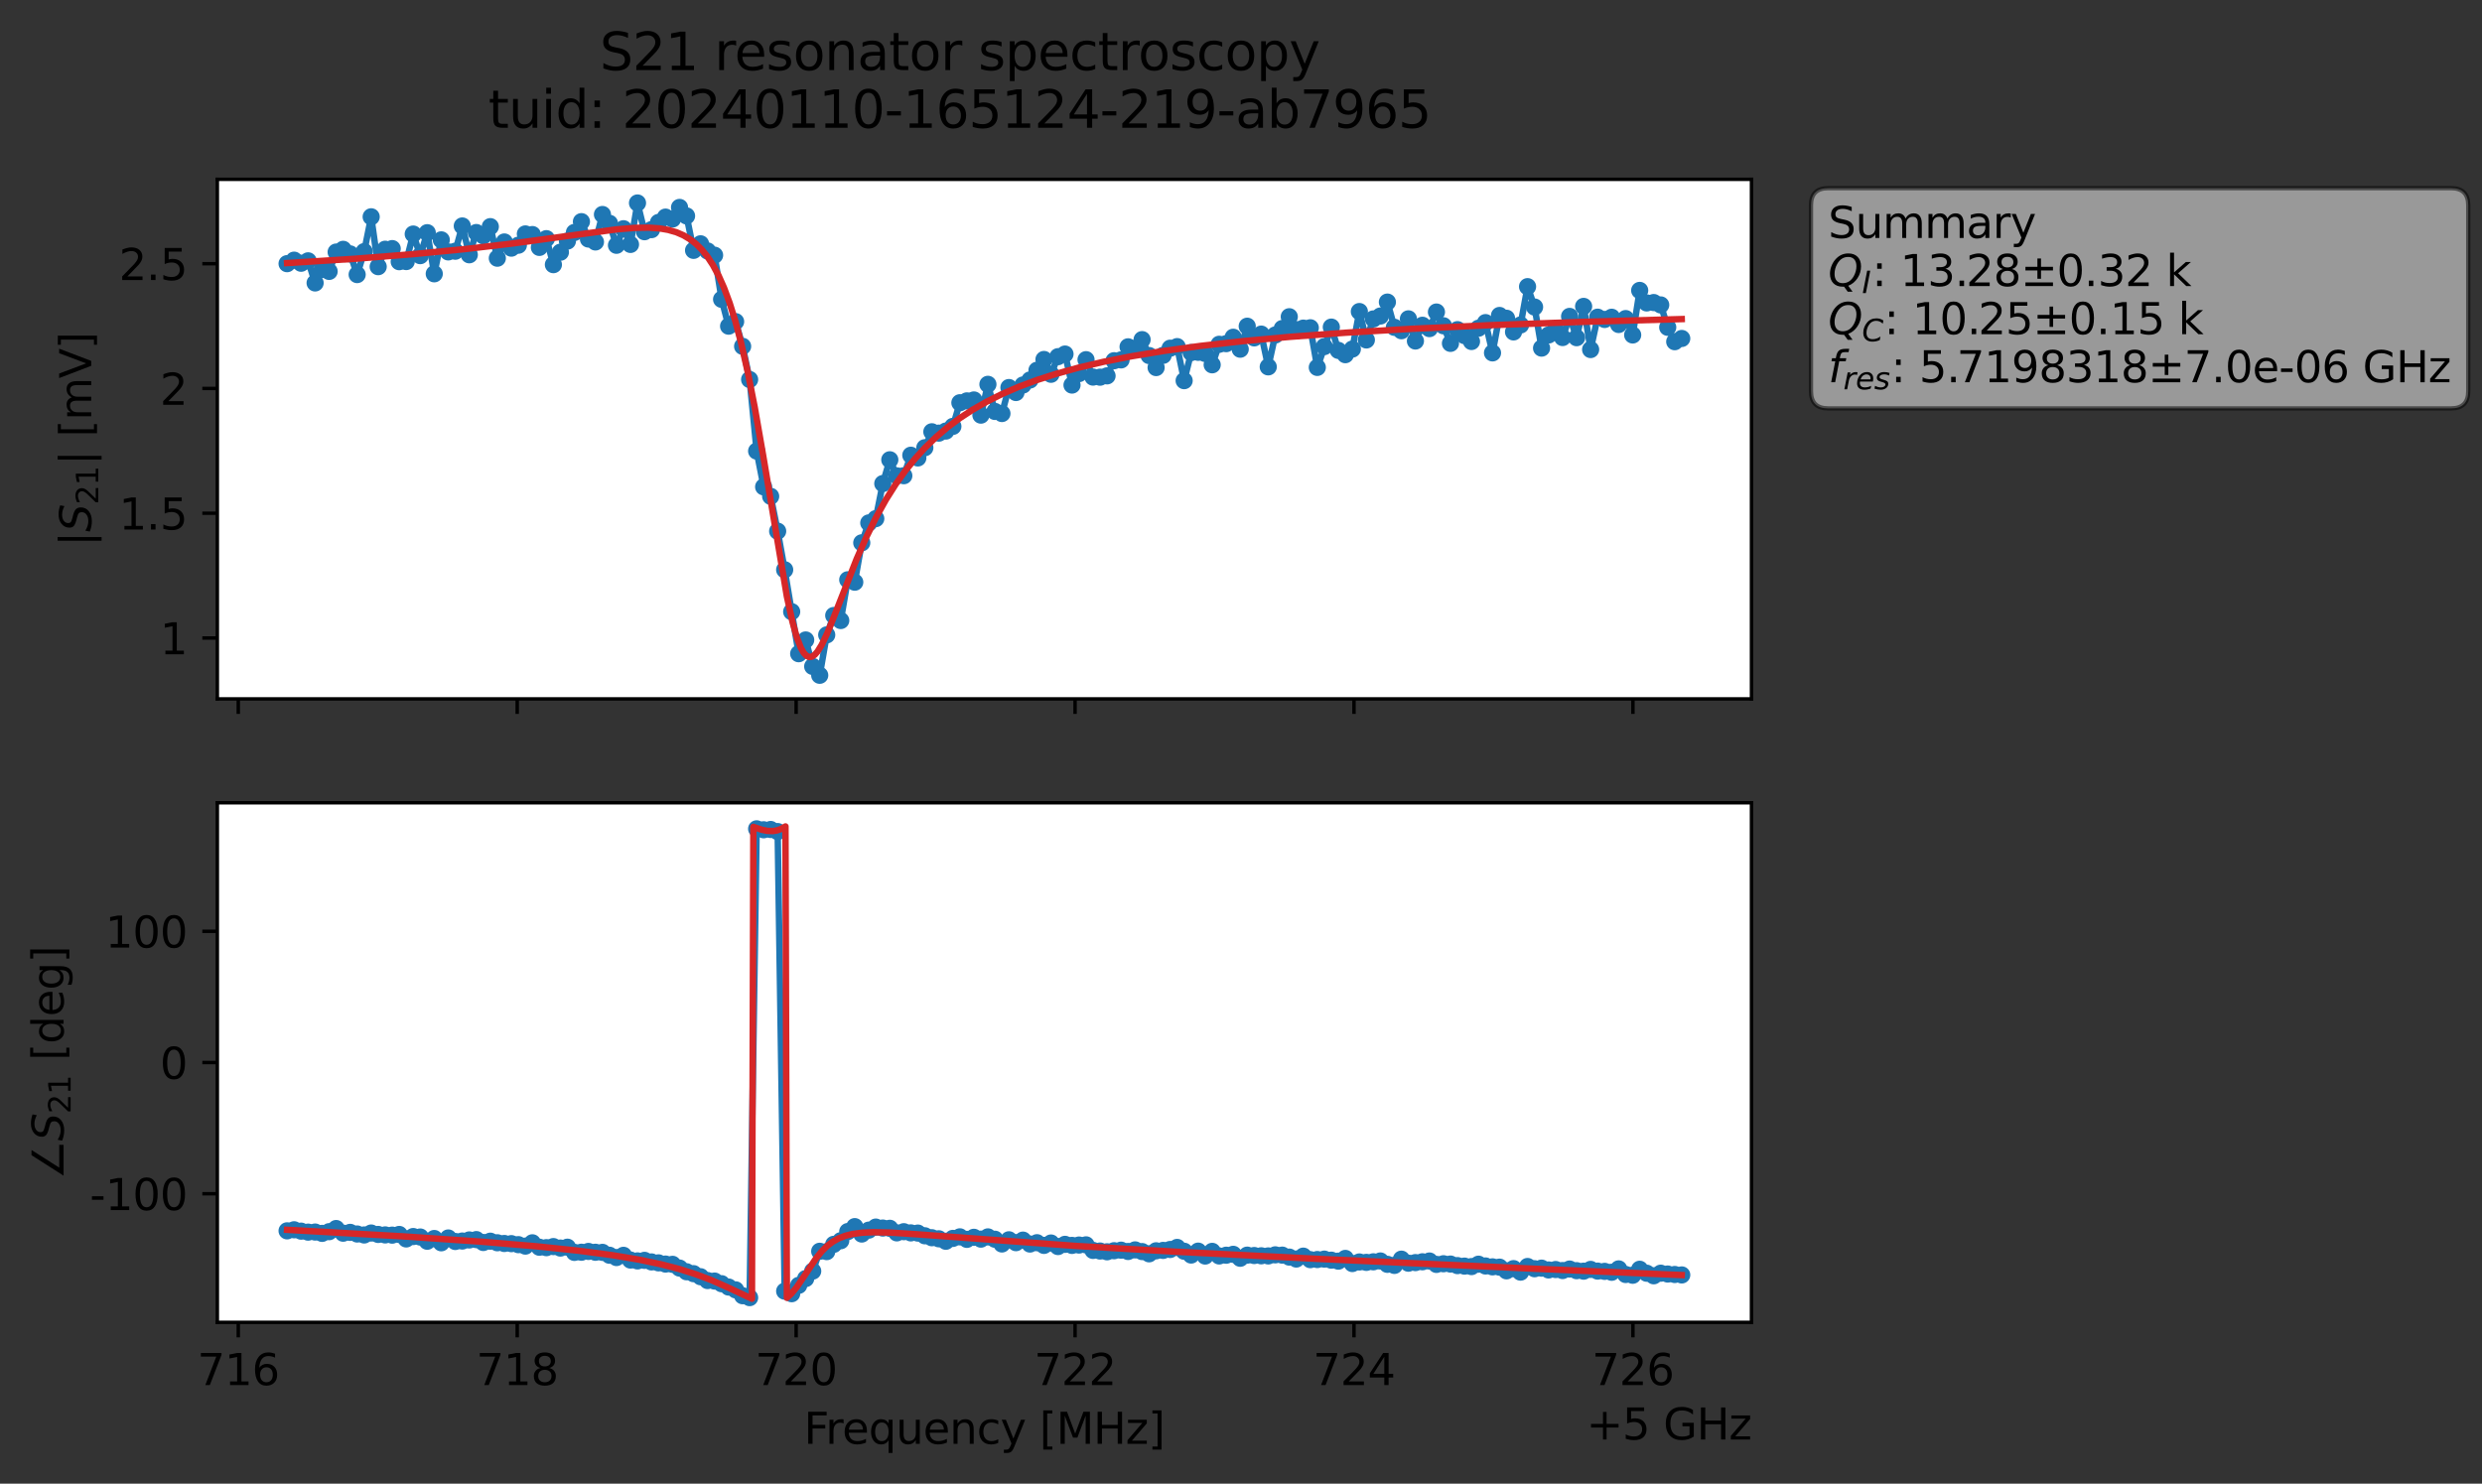 <?xml version="1.0" encoding="utf-8" standalone="no"?>
<!DOCTYPE svg PUBLIC "-//W3C//DTD SVG 1.1//EN"
  "http://www.w3.org/Graphics/SVG/1.1/DTD/svg11.dtd">
<svg xmlns:xlink="http://www.w3.org/1999/xlink" width="577.771pt" height="345.428pt" viewBox="0 0 577.771 345.428" xmlns="http://www.w3.org/2000/svg" version="1.1">
 <rect x="0" y="0" width="577.771" height="345.428" fill="#333333" stroke="none"/>
 <defs>
  <style type="text/css">*{stroke-linejoin: round; stroke-linecap: butt}</style>
 </defs>
 <g id="figure_1">
  <g id="patch_1">
   <path d="M 0 345.428 
L 577.771 345.428 
L 577.771 -0 
L 0 -0 
L 0 345.428 
z
" style="fill: none; opacity: 0"/>
  </g>
  <g id="axes_1">
   <g id="patch_2">
    <path d="M 50.595 162.72 
L 407.715 162.72 
L 407.715 41.76 
L 50.595 41.76 
z
" style="fill: #ffffff"/>
   </g>
   <g id="matplotlib.axis_1">
    <g id="xtick_1">
     <g id="line2d_1">
      <defs>
       <path id="m85a180d867" d="M 0 0 
L 0 3.5 
" style="stroke: #000000; stroke-width: 0.8"/>
      </defs>
      <g>
       <use xlink:href="#m85a180d867" x="55.465" y="162.72" style="stroke: #000000; stroke-width: 0.8"/>
      </g>
     </g>
    </g>
    <g id="xtick_2">
     <g id="line2d_2">
      <g>
       <use xlink:href="#m85a180d867" x="120.396" y="162.72" style="stroke: #000000; stroke-width: 0.8"/>
      </g>
     </g>
    </g>
    <g id="xtick_3">
     <g id="line2d_3">
      <g>
       <use xlink:href="#m85a180d867" x="185.327" y="162.72" style="stroke: #000000; stroke-width: 0.8"/>
      </g>
     </g>
    </g>
    <g id="xtick_4">
     <g id="line2d_4">
      <g>
       <use xlink:href="#m85a180d867" x="250.258" y="162.72" style="stroke: #000000; stroke-width: 0.8"/>
      </g>
     </g>
    </g>
    <g id="xtick_5">
     <g id="line2d_5">
      <g>
       <use xlink:href="#m85a180d867" x="315.189" y="162.72" style="stroke: #000000; stroke-width: 0.8"/>
      </g>
     </g>
    </g>
    <g id="xtick_6">
     <g id="line2d_6">
      <g>
       <use xlink:href="#m85a180d867" x="380.12" y="162.72" style="stroke: #000000; stroke-width: 0.8"/>
      </g>
     </g>
    </g>
   </g>
   <g id="matplotlib.axis_2">
    <g id="ytick_1">
     <g id="line2d_7">
      <defs>
       <path id="mc3d55bd16d" d="M 0 0 
L -3.5 0 
" style="stroke: #000000; stroke-width: 0.8"/>
      </defs>
      <g>
       <use xlink:href="#mc3d55bd16d" x="50.595" y="148.535" style="stroke: #000000; stroke-width: 0.8"/>
      </g>
     </g>
     <g id="text_1">
      <!-- 1 -->
      <g transform="translate(37.233 152.334) scale(0.1 -0.1)">
       <defs>
        <path id="DejaVuSans-31" d="M 794 531 
L 1825 531 
L 1825 4091 
L 703 3866 
L 703 4441 
L 1819 4666 
L 2450 4666 
L 2450 531 
L 3481 531 
L 3481 0 
L 794 0 
L 794 531 
z
" transform="scale(0.016)"/>
       </defs>
       <use xlink:href="#DejaVuSans-31"/>
      </g>
     </g>
    </g>
    <g id="ytick_2">
     <g id="line2d_8">
      <g>
       <use xlink:href="#mc3d55bd16d" x="50.595" y="119.49" style="stroke: #000000; stroke-width: 0.8"/>
      </g>
     </g>
     <g id="text_2">
      <!-- 1.5 -->
      <g transform="translate(27.692 123.289) scale(0.1 -0.1)">
       <defs>
        <path id="DejaVuSans-2e" d="M 684 794 
L 1344 794 
L 1344 0 
L 684 0 
L 684 794 
z
" transform="scale(0.016)"/>
        <path id="DejaVuSans-35" d="M 691 4666 
L 3169 4666 
L 3169 4134 
L 1269 4134 
L 1269 2991 
Q 1406 3038 1543 3061 
Q 1681 3084 1819 3084 
Q 2600 3084 3056 2656 
Q 3513 2228 3513 1497 
Q 3513 744 3044 326 
Q 2575 -91 1722 -91 
Q 1428 -91 1123 -41 
Q 819 9 494 109 
L 494 744 
Q 775 591 1075 516 
Q 1375 441 1709 441 
Q 2250 441 2565 725 
Q 2881 1009 2881 1497 
Q 2881 1984 2565 2268 
Q 2250 2553 1709 2553 
Q 1456 2553 1204 2497 
Q 953 2441 691 2322 
L 691 4666 
z
" transform="scale(0.016)"/>
       </defs>
       <use xlink:href="#DejaVuSans-31"/>
       <use xlink:href="#DejaVuSans-2e" x="63.623"/>
       <use xlink:href="#DejaVuSans-35" x="95.41"/>
      </g>
     </g>
    </g>
    <g id="ytick_3">
     <g id="line2d_9">
      <g>
       <use xlink:href="#mc3d55bd16d" x="50.595" y="90.445" style="stroke: #000000; stroke-width: 0.8"/>
      </g>
     </g>
     <g id="text_3">
      <!-- 2 -->
      <g transform="translate(37.233 94.244) scale(0.1 -0.1)">
       <defs>
        <path id="DejaVuSans-32" d="M 1228 531 
L 3431 531 
L 3431 0 
L 469 0 
L 469 531 
Q 828 903 1448 1529 
Q 2069 2156 2228 2338 
Q 2531 2678 2651 2914 
Q 2772 3150 2772 3378 
Q 2772 3750 2511 3984 
Q 2250 4219 1831 4219 
Q 1534 4219 1204 4116 
Q 875 4013 500 3803 
L 500 4441 
Q 881 4594 1212 4672 
Q 1544 4750 1819 4750 
Q 2544 4750 2975 4387 
Q 3406 4025 3406 3419 
Q 3406 3131 3298 2873 
Q 3191 2616 2906 2266 
Q 2828 2175 2409 1742 
Q 1991 1309 1228 531 
z
" transform="scale(0.016)"/>
       </defs>
       <use xlink:href="#DejaVuSans-32"/>
      </g>
     </g>
    </g>
    <g id="ytick_4">
     <g id="line2d_10">
      <g>
       <use xlink:href="#mc3d55bd16d" x="50.595" y="61.4" style="stroke: #000000; stroke-width: 0.8"/>
      </g>
     </g>
     <g id="text_4">
      <!-- 2.5 -->
      <g transform="translate(27.692 65.199) scale(0.1 -0.1)">
       <use xlink:href="#DejaVuSans-32"/>
       <use xlink:href="#DejaVuSans-2e" x="63.623"/>
       <use xlink:href="#DejaVuSans-35" x="95.41"/>
      </g>
     </g>
    </g>
    <g id="text_5">
     <!-- $|S_{21}|$ [mV] -->
     <g transform="translate(21.292 127.19) rotate(-90) scale(0.1 -0.1)">
      <defs>
       <path id="DejaVuSans-7c" d="M 1344 4891 
L 1344 -1509 
L 813 -1509 
L 813 4891 
L 1344 4891 
z
" transform="scale(0.016)"/>
       <path id="DejaVuSans-Oblique-53" d="M 3859 4513 
L 3738 3897 
Q 3422 4066 3111 4152 
Q 2800 4238 2509 4238 
Q 1944 4238 1609 3991 
Q 1275 3744 1275 3334 
Q 1275 3109 1398 2989 
Q 1522 2869 2034 2731 
L 2413 2638 
Q 3053 2472 3303 2217 
Q 3553 1963 3553 1503 
Q 3553 797 2998 353 
Q 2444 -91 1538 -91 
Q 1166 -91 791 -17 
Q 416 56 38 206 
L 166 856 
Q 513 641 861 531 
Q 1209 422 1556 422 
Q 2147 422 2503 684 
Q 2859 947 2859 1369 
Q 2859 1650 2717 1795 
Q 2575 1941 2106 2059 
L 1728 2156 
Q 1081 2325 845 2545 
Q 609 2766 609 3163 
Q 609 3859 1145 4304 
Q 1681 4750 2541 4750 
Q 2875 4750 3203 4690 
Q 3531 4631 3859 4513 
z
" transform="scale(0.016)"/>
       <path id="DejaVuSans-20" transform="scale(0.016)"/>
       <path id="DejaVuSans-5b" d="M 550 4863 
L 1875 4863 
L 1875 4416 
L 1125 4416 
L 1125 -397 
L 1875 -397 
L 1875 -844 
L 550 -844 
L 550 4863 
z
" transform="scale(0.016)"/>
       <path id="DejaVuSans-6d" d="M 3328 2828 
Q 3544 3216 3844 3400 
Q 4144 3584 4550 3584 
Q 5097 3584 5394 3201 
Q 5691 2819 5691 2113 
L 5691 0 
L 5113 0 
L 5113 2094 
Q 5113 2597 4934 2840 
Q 4756 3084 4391 3084 
Q 3944 3084 3684 2787 
Q 3425 2491 3425 1978 
L 3425 0 
L 2847 0 
L 2847 2094 
Q 2847 2600 2669 2842 
Q 2491 3084 2119 3084 
Q 1678 3084 1418 2786 
Q 1159 2488 1159 1978 
L 1159 0 
L 581 0 
L 581 3500 
L 1159 3500 
L 1159 2956 
Q 1356 3278 1631 3431 
Q 1906 3584 2284 3584 
Q 2666 3584 2933 3390 
Q 3200 3197 3328 2828 
z
" transform="scale(0.016)"/>
       <path id="DejaVuSans-56" d="M 1831 0 
L 50 4666 
L 709 4666 
L 2188 738 
L 3669 4666 
L 4325 4666 
L 2547 0 
L 1831 0 
z
" transform="scale(0.016)"/>
       <path id="DejaVuSans-5d" d="M 1947 4863 
L 1947 -844 
L 622 -844 
L 622 -397 
L 1369 -397 
L 1369 4416 
L 622 4416 
L 622 4863 
L 1947 4863 
z
" transform="scale(0.016)"/>
      </defs>
      <use xlink:href="#DejaVuSans-7c" transform="translate(0 0.578)"/>
      <use xlink:href="#DejaVuSans-Oblique-53" transform="translate(33.691 0.578)"/>
      <use xlink:href="#DejaVuSans-32" transform="translate(97.168 -15.828) scale(0.7)"/>
      <use xlink:href="#DejaVuSans-31" transform="translate(141.704 -15.828) scale(0.7)"/>
      <use xlink:href="#DejaVuSans-7c" transform="translate(188.975 0.578)"/>
      <use xlink:href="#DejaVuSans-20" transform="translate(222.666 0.578)"/>
      <use xlink:href="#DejaVuSans-5b" transform="translate(254.453 0.578)"/>
      <use xlink:href="#DejaVuSans-6d" transform="translate(293.467 0.578)"/>
      <use xlink:href="#DejaVuSans-56" transform="translate(390.879 0.578)"/>
      <use xlink:href="#DejaVuSans-5d" transform="translate(459.287 0.578)"/>
     </g>
    </g>
   </g>
   <g id="line2d_11">
    <path d="M 66.828 61.386 
L 68.459 60.574 
L 70.091 61.288 
L 71.722 60.73 
L 73.354 65.876 
L 74.985 62.753 
L 76.617 63.187 
L 78.248 58.687 
L 79.879 58.052 
L 81.511 59.115 
L 83.142 63.927 
L 84.774 58.579 
L 86.405 50.475 
L 88.037 62.085 
L 89.668 58.029 
L 91.299 57.881 
L 92.931 60.924 
L 94.562 60.896 
L 96.194 54.493 
L 97.825 59.516 
L 99.457 54.178 
L 101.088 63.746 
L 102.719 55.847 
L 104.351 58.649 
L 105.982 58.489 
L 107.614 52.612 
L 109.245 59.316 
L 110.877 54.141 
L 112.508 54.902 
L 114.14 52.767 
L 115.771 60.112 
L 117.402 56.339 
L 119.034 57.771 
L 120.665 57.088 
L 122.297 54.464 
L 123.928 54.612 
L 125.56 57.601 
L 127.191 55.564 
L 128.822 61.615 
L 130.454 58.719 
L 132.085 56.127 
L 133.717 54.121 
L 135.348 51.606 
L 136.98 55.651 
L 138.611 56.333 
L 140.242 49.94 
L 141.874 51.992 
L 143.505 57.106 
L 145.137 53.254 
L 146.768 56.907 
L 148.4 47.258 
L 150.031 53.947 
L 151.662 53.463 
L 153.294 51.789 
L 154.925 50.547 
L 156.557 50.989 
L 158.188 48.292 
L 159.82 50.272 
L 161.451 58.287 
L 163.082 56.765 
L 164.714 58.431 
L 166.345 59.421 
L 167.977 69.69 
L 169.608 75.939 
L 171.24 74.88 
L 172.871 80.632 
L 174.502 88.36 
L 176.134 105.021 
L 177.765 113.35 
L 179.397 115.557 
L 181.028 123.671 
L 182.66 132.658 
L 185.922 152.196 
L 187.554 149 
L 189.185 155.16 
L 190.817 157.222 
L 192.448 147.818 
L 194.08 143.303 
L 195.711 144.472 
L 197.342 134.987 
L 198.974 135.547 
L 200.605 126.377 
L 202.237 121.747 
L 203.868 120.748 
L 205.5 112.587 
L 207.131 107.049 
L 208.762 110.787 
L 210.394 110.755 
L 212.025 105.99 
L 213.657 106.617 
L 215.288 104.239 
L 216.92 100.53 
L 218.551 100.841 
L 220.182 100.358 
L 221.814 99.27 
L 223.445 93.767 
L 225.077 93.335 
L 226.708 93.121 
L 228.34 96.65 
L 229.971 89.481 
L 231.602 95.792 
L 233.234 96.278 
L 234.865 90.228 
L 236.497 91.387 
L 238.128 89.64 
L 239.76 88.468 
L 241.391 86.206 
L 243.022 83.694 
L 244.654 87.139 
L 246.285 83.043 
L 247.917 82.431 
L 249.548 89.648 
L 251.18 86.982 
L 252.811 83.74 
L 254.442 87.794 
L 256.074 87.818 
L 257.705 87.51 
L 259.337 83.985 
L 260.968 83.79 
L 262.6 80.748 
L 264.231 81.105 
L 265.862 79.072 
L 267.494 82.778 
L 269.125 85.578 
L 270.757 82.731 
L 272.388 81.071 
L 274.02 80.699 
L 275.651 88.625 
L 277.282 82.093 
L 278.914 82.026 
L 280.545 82.295 
L 282.177 84.931 
L 283.808 80.16 
L 285.44 80.01 
L 287.071 78.519 
L 288.703 81.3 
L 290.334 75.95 
L 291.965 78.662 
L 293.597 77.791 
L 295.228 85.413 
L 296.86 77.994 
L 298.491 76.492 
L 300.123 73.743 
L 301.754 76.735 
L 303.385 76.394 
L 305.017 76.315 
L 306.648 85.543 
L 309.911 76.158 
L 311.543 81.576 
L 313.174 82.579 
L 314.805 81.27 
L 316.437 72.533 
L 318.068 79.148 
L 319.7 74.254 
L 321.331 73.577 
L 322.963 70.333 
L 324.594 76.205 
L 326.225 77 
L 327.857 74.235 
L 329.488 79.395 
L 331.12 75.727 
L 332.751 76.506 
L 334.383 72.648 
L 336.014 75.846 
L 337.645 79.943 
L 339.277 76.751 
L 342.54 79.508 
L 344.171 76.414 
L 345.803 75.111 
L 347.434 82.158 
L 349.065 73.447 
L 350.697 74.098 
L 352.328 77.277 
L 353.96 75.661 
L 355.591 66.738 
L 357.223 71.484 
L 358.854 81.047 
L 360.485 77.986 
L 362.117 76.741 
L 363.748 78.585 
L 365.38 73.665 
L 367.011 78.621 
L 368.643 71.335 
L 370.274 81.382 
L 371.905 73.848 
L 373.537 74.377 
L 375.168 73.865 
L 376.8 75.548 
L 378.431 74.172 
L 380.063 77.989 
L 381.694 67.614 
L 383.325 70.527 
L 384.957 70.441 
L 386.588 70.994 
L 388.22 76.205 
L 389.851 79.555 
L 391.483 78.804 
L 391.483 78.804 
" clip-path="url(#p9cc11f4464)" style="fill: none; stroke: #1f77b4; stroke-width: 1.5; stroke-linecap: square"/>
    <defs>
     <path id="m5e4f8b0e3c" d="M 0 1.5 
C 0.398 1.5 0.779 1.342 1.061 1.061 
C 1.342 0.779 1.5 0.398 1.5 0 
C 1.5 -0.398 1.342 -0.779 1.061 -1.061 
C 0.779 -1.342 0.398 -1.5 0 -1.5 
C -0.398 -1.5 -0.779 -1.342 -1.061 -1.061 
C -1.342 -0.779 -1.5 -0.398 -1.5 0 
C -1.5 0.398 -1.342 0.779 -1.061 1.061 
C -0.779 1.342 -0.398 1.5 0 1.5 
z
" style="stroke: #1f77b4"/>
    </defs>
    <g clip-path="url(#p9cc11f4464)">
     <use xlink:href="#m5e4f8b0e3c" x="66.828" y="61.386" style="fill: #1f77b4; stroke: #1f77b4"/>
     <use xlink:href="#m5e4f8b0e3c" x="68.459" y="60.574" style="fill: #1f77b4; stroke: #1f77b4"/>
     <use xlink:href="#m5e4f8b0e3c" x="70.091" y="61.288" style="fill: #1f77b4; stroke: #1f77b4"/>
     <use xlink:href="#m5e4f8b0e3c" x="71.722" y="60.73" style="fill: #1f77b4; stroke: #1f77b4"/>
     <use xlink:href="#m5e4f8b0e3c" x="73.354" y="65.876" style="fill: #1f77b4; stroke: #1f77b4"/>
     <use xlink:href="#m5e4f8b0e3c" x="74.985" y="62.753" style="fill: #1f77b4; stroke: #1f77b4"/>
     <use xlink:href="#m5e4f8b0e3c" x="76.617" y="63.187" style="fill: #1f77b4; stroke: #1f77b4"/>
     <use xlink:href="#m5e4f8b0e3c" x="78.248" y="58.687" style="fill: #1f77b4; stroke: #1f77b4"/>
     <use xlink:href="#m5e4f8b0e3c" x="79.879" y="58.052" style="fill: #1f77b4; stroke: #1f77b4"/>
     <use xlink:href="#m5e4f8b0e3c" x="81.511" y="59.115" style="fill: #1f77b4; stroke: #1f77b4"/>
     <use xlink:href="#m5e4f8b0e3c" x="83.142" y="63.927" style="fill: #1f77b4; stroke: #1f77b4"/>
     <use xlink:href="#m5e4f8b0e3c" x="84.774" y="58.579" style="fill: #1f77b4; stroke: #1f77b4"/>
     <use xlink:href="#m5e4f8b0e3c" x="86.405" y="50.475" style="fill: #1f77b4; stroke: #1f77b4"/>
     <use xlink:href="#m5e4f8b0e3c" x="88.037" y="62.085" style="fill: #1f77b4; stroke: #1f77b4"/>
     <use xlink:href="#m5e4f8b0e3c" x="89.668" y="58.029" style="fill: #1f77b4; stroke: #1f77b4"/>
     <use xlink:href="#m5e4f8b0e3c" x="91.299" y="57.881" style="fill: #1f77b4; stroke: #1f77b4"/>
     <use xlink:href="#m5e4f8b0e3c" x="92.931" y="60.924" style="fill: #1f77b4; stroke: #1f77b4"/>
     <use xlink:href="#m5e4f8b0e3c" x="94.562" y="60.896" style="fill: #1f77b4; stroke: #1f77b4"/>
     <use xlink:href="#m5e4f8b0e3c" x="96.194" y="54.493" style="fill: #1f77b4; stroke: #1f77b4"/>
     <use xlink:href="#m5e4f8b0e3c" x="97.825" y="59.516" style="fill: #1f77b4; stroke: #1f77b4"/>
     <use xlink:href="#m5e4f8b0e3c" x="99.457" y="54.178" style="fill: #1f77b4; stroke: #1f77b4"/>
     <use xlink:href="#m5e4f8b0e3c" x="101.088" y="63.746" style="fill: #1f77b4; stroke: #1f77b4"/>
     <use xlink:href="#m5e4f8b0e3c" x="102.719" y="55.847" style="fill: #1f77b4; stroke: #1f77b4"/>
     <use xlink:href="#m5e4f8b0e3c" x="104.351" y="58.649" style="fill: #1f77b4; stroke: #1f77b4"/>
     <use xlink:href="#m5e4f8b0e3c" x="105.982" y="58.489" style="fill: #1f77b4; stroke: #1f77b4"/>
     <use xlink:href="#m5e4f8b0e3c" x="107.614" y="52.612" style="fill: #1f77b4; stroke: #1f77b4"/>
     <use xlink:href="#m5e4f8b0e3c" x="109.245" y="59.316" style="fill: #1f77b4; stroke: #1f77b4"/>
     <use xlink:href="#m5e4f8b0e3c" x="110.877" y="54.141" style="fill: #1f77b4; stroke: #1f77b4"/>
     <use xlink:href="#m5e4f8b0e3c" x="112.508" y="54.902" style="fill: #1f77b4; stroke: #1f77b4"/>
     <use xlink:href="#m5e4f8b0e3c" x="114.14" y="52.767" style="fill: #1f77b4; stroke: #1f77b4"/>
     <use xlink:href="#m5e4f8b0e3c" x="115.771" y="60.112" style="fill: #1f77b4; stroke: #1f77b4"/>
     <use xlink:href="#m5e4f8b0e3c" x="117.402" y="56.339" style="fill: #1f77b4; stroke: #1f77b4"/>
     <use xlink:href="#m5e4f8b0e3c" x="119.034" y="57.771" style="fill: #1f77b4; stroke: #1f77b4"/>
     <use xlink:href="#m5e4f8b0e3c" x="120.665" y="57.088" style="fill: #1f77b4; stroke: #1f77b4"/>
     <use xlink:href="#m5e4f8b0e3c" x="122.297" y="54.464" style="fill: #1f77b4; stroke: #1f77b4"/>
     <use xlink:href="#m5e4f8b0e3c" x="123.928" y="54.612" style="fill: #1f77b4; stroke: #1f77b4"/>
     <use xlink:href="#m5e4f8b0e3c" x="125.56" y="57.601" style="fill: #1f77b4; stroke: #1f77b4"/>
     <use xlink:href="#m5e4f8b0e3c" x="127.191" y="55.564" style="fill: #1f77b4; stroke: #1f77b4"/>
     <use xlink:href="#m5e4f8b0e3c" x="128.822" y="61.615" style="fill: #1f77b4; stroke: #1f77b4"/>
     <use xlink:href="#m5e4f8b0e3c" x="130.454" y="58.719" style="fill: #1f77b4; stroke: #1f77b4"/>
     <use xlink:href="#m5e4f8b0e3c" x="132.085" y="56.127" style="fill: #1f77b4; stroke: #1f77b4"/>
     <use xlink:href="#m5e4f8b0e3c" x="133.717" y="54.121" style="fill: #1f77b4; stroke: #1f77b4"/>
     <use xlink:href="#m5e4f8b0e3c" x="135.348" y="51.606" style="fill: #1f77b4; stroke: #1f77b4"/>
     <use xlink:href="#m5e4f8b0e3c" x="136.98" y="55.651" style="fill: #1f77b4; stroke: #1f77b4"/>
     <use xlink:href="#m5e4f8b0e3c" x="138.611" y="56.333" style="fill: #1f77b4; stroke: #1f77b4"/>
     <use xlink:href="#m5e4f8b0e3c" x="140.242" y="49.94" style="fill: #1f77b4; stroke: #1f77b4"/>
     <use xlink:href="#m5e4f8b0e3c" x="141.874" y="51.992" style="fill: #1f77b4; stroke: #1f77b4"/>
     <use xlink:href="#m5e4f8b0e3c" x="143.505" y="57.106" style="fill: #1f77b4; stroke: #1f77b4"/>
     <use xlink:href="#m5e4f8b0e3c" x="145.137" y="53.254" style="fill: #1f77b4; stroke: #1f77b4"/>
     <use xlink:href="#m5e4f8b0e3c" x="146.768" y="56.907" style="fill: #1f77b4; stroke: #1f77b4"/>
     <use xlink:href="#m5e4f8b0e3c" x="148.4" y="47.258" style="fill: #1f77b4; stroke: #1f77b4"/>
     <use xlink:href="#m5e4f8b0e3c" x="150.031" y="53.947" style="fill: #1f77b4; stroke: #1f77b4"/>
     <use xlink:href="#m5e4f8b0e3c" x="151.662" y="53.463" style="fill: #1f77b4; stroke: #1f77b4"/>
     <use xlink:href="#m5e4f8b0e3c" x="153.294" y="51.789" style="fill: #1f77b4; stroke: #1f77b4"/>
     <use xlink:href="#m5e4f8b0e3c" x="154.925" y="50.547" style="fill: #1f77b4; stroke: #1f77b4"/>
     <use xlink:href="#m5e4f8b0e3c" x="156.557" y="50.989" style="fill: #1f77b4; stroke: #1f77b4"/>
     <use xlink:href="#m5e4f8b0e3c" x="158.188" y="48.292" style="fill: #1f77b4; stroke: #1f77b4"/>
     <use xlink:href="#m5e4f8b0e3c" x="159.82" y="50.272" style="fill: #1f77b4; stroke: #1f77b4"/>
     <use xlink:href="#m5e4f8b0e3c" x="161.451" y="58.287" style="fill: #1f77b4; stroke: #1f77b4"/>
     <use xlink:href="#m5e4f8b0e3c" x="163.082" y="56.765" style="fill: #1f77b4; stroke: #1f77b4"/>
     <use xlink:href="#m5e4f8b0e3c" x="164.714" y="58.431" style="fill: #1f77b4; stroke: #1f77b4"/>
     <use xlink:href="#m5e4f8b0e3c" x="166.345" y="59.421" style="fill: #1f77b4; stroke: #1f77b4"/>
     <use xlink:href="#m5e4f8b0e3c" x="167.977" y="69.69" style="fill: #1f77b4; stroke: #1f77b4"/>
     <use xlink:href="#m5e4f8b0e3c" x="169.608" y="75.939" style="fill: #1f77b4; stroke: #1f77b4"/>
     <use xlink:href="#m5e4f8b0e3c" x="171.24" y="74.88" style="fill: #1f77b4; stroke: #1f77b4"/>
     <use xlink:href="#m5e4f8b0e3c" x="172.871" y="80.632" style="fill: #1f77b4; stroke: #1f77b4"/>
     <use xlink:href="#m5e4f8b0e3c" x="174.502" y="88.36" style="fill: #1f77b4; stroke: #1f77b4"/>
     <use xlink:href="#m5e4f8b0e3c" x="176.134" y="105.021" style="fill: #1f77b4; stroke: #1f77b4"/>
     <use xlink:href="#m5e4f8b0e3c" x="177.765" y="113.35" style="fill: #1f77b4; stroke: #1f77b4"/>
     <use xlink:href="#m5e4f8b0e3c" x="179.397" y="115.557" style="fill: #1f77b4; stroke: #1f77b4"/>
     <use xlink:href="#m5e4f8b0e3c" x="181.028" y="123.671" style="fill: #1f77b4; stroke: #1f77b4"/>
     <use xlink:href="#m5e4f8b0e3c" x="182.66" y="132.658" style="fill: #1f77b4; stroke: #1f77b4"/>
     <use xlink:href="#m5e4f8b0e3c" x="184.291" y="142.418" style="fill: #1f77b4; stroke: #1f77b4"/>
     <use xlink:href="#m5e4f8b0e3c" x="185.922" y="152.196" style="fill: #1f77b4; stroke: #1f77b4"/>
     <use xlink:href="#m5e4f8b0e3c" x="187.554" y="149" style="fill: #1f77b4; stroke: #1f77b4"/>
     <use xlink:href="#m5e4f8b0e3c" x="189.185" y="155.16" style="fill: #1f77b4; stroke: #1f77b4"/>
     <use xlink:href="#m5e4f8b0e3c" x="190.817" y="157.222" style="fill: #1f77b4; stroke: #1f77b4"/>
     <use xlink:href="#m5e4f8b0e3c" x="192.448" y="147.818" style="fill: #1f77b4; stroke: #1f77b4"/>
     <use xlink:href="#m5e4f8b0e3c" x="194.08" y="143.303" style="fill: #1f77b4; stroke: #1f77b4"/>
     <use xlink:href="#m5e4f8b0e3c" x="195.711" y="144.472" style="fill: #1f77b4; stroke: #1f77b4"/>
     <use xlink:href="#m5e4f8b0e3c" x="197.342" y="134.987" style="fill: #1f77b4; stroke: #1f77b4"/>
     <use xlink:href="#m5e4f8b0e3c" x="198.974" y="135.547" style="fill: #1f77b4; stroke: #1f77b4"/>
     <use xlink:href="#m5e4f8b0e3c" x="200.605" y="126.377" style="fill: #1f77b4; stroke: #1f77b4"/>
     <use xlink:href="#m5e4f8b0e3c" x="202.237" y="121.747" style="fill: #1f77b4; stroke: #1f77b4"/>
     <use xlink:href="#m5e4f8b0e3c" x="203.868" y="120.748" style="fill: #1f77b4; stroke: #1f77b4"/>
     <use xlink:href="#m5e4f8b0e3c" x="205.5" y="112.587" style="fill: #1f77b4; stroke: #1f77b4"/>
     <use xlink:href="#m5e4f8b0e3c" x="207.131" y="107.049" style="fill: #1f77b4; stroke: #1f77b4"/>
     <use xlink:href="#m5e4f8b0e3c" x="208.762" y="110.787" style="fill: #1f77b4; stroke: #1f77b4"/>
     <use xlink:href="#m5e4f8b0e3c" x="210.394" y="110.755" style="fill: #1f77b4; stroke: #1f77b4"/>
     <use xlink:href="#m5e4f8b0e3c" x="212.025" y="105.99" style="fill: #1f77b4; stroke: #1f77b4"/>
     <use xlink:href="#m5e4f8b0e3c" x="213.657" y="106.617" style="fill: #1f77b4; stroke: #1f77b4"/>
     <use xlink:href="#m5e4f8b0e3c" x="215.288" y="104.239" style="fill: #1f77b4; stroke: #1f77b4"/>
     <use xlink:href="#m5e4f8b0e3c" x="216.92" y="100.53" style="fill: #1f77b4; stroke: #1f77b4"/>
     <use xlink:href="#m5e4f8b0e3c" x="218.551" y="100.841" style="fill: #1f77b4; stroke: #1f77b4"/>
     <use xlink:href="#m5e4f8b0e3c" x="220.182" y="100.358" style="fill: #1f77b4; stroke: #1f77b4"/>
     <use xlink:href="#m5e4f8b0e3c" x="221.814" y="99.27" style="fill: #1f77b4; stroke: #1f77b4"/>
     <use xlink:href="#m5e4f8b0e3c" x="223.445" y="93.767" style="fill: #1f77b4; stroke: #1f77b4"/>
     <use xlink:href="#m5e4f8b0e3c" x="225.077" y="93.335" style="fill: #1f77b4; stroke: #1f77b4"/>
     <use xlink:href="#m5e4f8b0e3c" x="226.708" y="93.121" style="fill: #1f77b4; stroke: #1f77b4"/>
     <use xlink:href="#m5e4f8b0e3c" x="228.34" y="96.65" style="fill: #1f77b4; stroke: #1f77b4"/>
     <use xlink:href="#m5e4f8b0e3c" x="229.971" y="89.481" style="fill: #1f77b4; stroke: #1f77b4"/>
     <use xlink:href="#m5e4f8b0e3c" x="231.602" y="95.792" style="fill: #1f77b4; stroke: #1f77b4"/>
     <use xlink:href="#m5e4f8b0e3c" x="233.234" y="96.278" style="fill: #1f77b4; stroke: #1f77b4"/>
     <use xlink:href="#m5e4f8b0e3c" x="234.865" y="90.228" style="fill: #1f77b4; stroke: #1f77b4"/>
     <use xlink:href="#m5e4f8b0e3c" x="236.497" y="91.387" style="fill: #1f77b4; stroke: #1f77b4"/>
     <use xlink:href="#m5e4f8b0e3c" x="238.128" y="89.64" style="fill: #1f77b4; stroke: #1f77b4"/>
     <use xlink:href="#m5e4f8b0e3c" x="239.76" y="88.468" style="fill: #1f77b4; stroke: #1f77b4"/>
     <use xlink:href="#m5e4f8b0e3c" x="241.391" y="86.206" style="fill: #1f77b4; stroke: #1f77b4"/>
     <use xlink:href="#m5e4f8b0e3c" x="243.022" y="83.694" style="fill: #1f77b4; stroke: #1f77b4"/>
     <use xlink:href="#m5e4f8b0e3c" x="244.654" y="87.139" style="fill: #1f77b4; stroke: #1f77b4"/>
     <use xlink:href="#m5e4f8b0e3c" x="246.285" y="83.043" style="fill: #1f77b4; stroke: #1f77b4"/>
     <use xlink:href="#m5e4f8b0e3c" x="247.917" y="82.431" style="fill: #1f77b4; stroke: #1f77b4"/>
     <use xlink:href="#m5e4f8b0e3c" x="249.548" y="89.648" style="fill: #1f77b4; stroke: #1f77b4"/>
     <use xlink:href="#m5e4f8b0e3c" x="251.18" y="86.982" style="fill: #1f77b4; stroke: #1f77b4"/>
     <use xlink:href="#m5e4f8b0e3c" x="252.811" y="83.74" style="fill: #1f77b4; stroke: #1f77b4"/>
     <use xlink:href="#m5e4f8b0e3c" x="254.442" y="87.794" style="fill: #1f77b4; stroke: #1f77b4"/>
     <use xlink:href="#m5e4f8b0e3c" x="256.074" y="87.818" style="fill: #1f77b4; stroke: #1f77b4"/>
     <use xlink:href="#m5e4f8b0e3c" x="257.705" y="87.51" style="fill: #1f77b4; stroke: #1f77b4"/>
     <use xlink:href="#m5e4f8b0e3c" x="259.337" y="83.985" style="fill: #1f77b4; stroke: #1f77b4"/>
     <use xlink:href="#m5e4f8b0e3c" x="260.968" y="83.79" style="fill: #1f77b4; stroke: #1f77b4"/>
     <use xlink:href="#m5e4f8b0e3c" x="262.6" y="80.748" style="fill: #1f77b4; stroke: #1f77b4"/>
     <use xlink:href="#m5e4f8b0e3c" x="264.231" y="81.105" style="fill: #1f77b4; stroke: #1f77b4"/>
     <use xlink:href="#m5e4f8b0e3c" x="265.862" y="79.072" style="fill: #1f77b4; stroke: #1f77b4"/>
     <use xlink:href="#m5e4f8b0e3c" x="267.494" y="82.778" style="fill: #1f77b4; stroke: #1f77b4"/>
     <use xlink:href="#m5e4f8b0e3c" x="269.125" y="85.578" style="fill: #1f77b4; stroke: #1f77b4"/>
     <use xlink:href="#m5e4f8b0e3c" x="270.757" y="82.731" style="fill: #1f77b4; stroke: #1f77b4"/>
     <use xlink:href="#m5e4f8b0e3c" x="272.388" y="81.071" style="fill: #1f77b4; stroke: #1f77b4"/>
     <use xlink:href="#m5e4f8b0e3c" x="274.02" y="80.699" style="fill: #1f77b4; stroke: #1f77b4"/>
     <use xlink:href="#m5e4f8b0e3c" x="275.651" y="88.625" style="fill: #1f77b4; stroke: #1f77b4"/>
     <use xlink:href="#m5e4f8b0e3c" x="277.282" y="82.093" style="fill: #1f77b4; stroke: #1f77b4"/>
     <use xlink:href="#m5e4f8b0e3c" x="278.914" y="82.026" style="fill: #1f77b4; stroke: #1f77b4"/>
     <use xlink:href="#m5e4f8b0e3c" x="280.545" y="82.295" style="fill: #1f77b4; stroke: #1f77b4"/>
     <use xlink:href="#m5e4f8b0e3c" x="282.177" y="84.931" style="fill: #1f77b4; stroke: #1f77b4"/>
     <use xlink:href="#m5e4f8b0e3c" x="283.808" y="80.16" style="fill: #1f77b4; stroke: #1f77b4"/>
     <use xlink:href="#m5e4f8b0e3c" x="285.44" y="80.01" style="fill: #1f77b4; stroke: #1f77b4"/>
     <use xlink:href="#m5e4f8b0e3c" x="287.071" y="78.519" style="fill: #1f77b4; stroke: #1f77b4"/>
     <use xlink:href="#m5e4f8b0e3c" x="288.703" y="81.3" style="fill: #1f77b4; stroke: #1f77b4"/>
     <use xlink:href="#m5e4f8b0e3c" x="290.334" y="75.95" style="fill: #1f77b4; stroke: #1f77b4"/>
     <use xlink:href="#m5e4f8b0e3c" x="291.965" y="78.662" style="fill: #1f77b4; stroke: #1f77b4"/>
     <use xlink:href="#m5e4f8b0e3c" x="293.597" y="77.791" style="fill: #1f77b4; stroke: #1f77b4"/>
     <use xlink:href="#m5e4f8b0e3c" x="295.228" y="85.413" style="fill: #1f77b4; stroke: #1f77b4"/>
     <use xlink:href="#m5e4f8b0e3c" x="296.86" y="77.994" style="fill: #1f77b4; stroke: #1f77b4"/>
     <use xlink:href="#m5e4f8b0e3c" x="298.491" y="76.492" style="fill: #1f77b4; stroke: #1f77b4"/>
     <use xlink:href="#m5e4f8b0e3c" x="300.123" y="73.743" style="fill: #1f77b4; stroke: #1f77b4"/>
     <use xlink:href="#m5e4f8b0e3c" x="301.754" y="76.735" style="fill: #1f77b4; stroke: #1f77b4"/>
     <use xlink:href="#m5e4f8b0e3c" x="303.385" y="76.394" style="fill: #1f77b4; stroke: #1f77b4"/>
     <use xlink:href="#m5e4f8b0e3c" x="305.017" y="76.315" style="fill: #1f77b4; stroke: #1f77b4"/>
     <use xlink:href="#m5e4f8b0e3c" x="306.648" y="85.543" style="fill: #1f77b4; stroke: #1f77b4"/>
     <use xlink:href="#m5e4f8b0e3c" x="308.28" y="80.691" style="fill: #1f77b4; stroke: #1f77b4"/>
     <use xlink:href="#m5e4f8b0e3c" x="309.911" y="76.158" style="fill: #1f77b4; stroke: #1f77b4"/>
     <use xlink:href="#m5e4f8b0e3c" x="311.543" y="81.576" style="fill: #1f77b4; stroke: #1f77b4"/>
     <use xlink:href="#m5e4f8b0e3c" x="313.174" y="82.579" style="fill: #1f77b4; stroke: #1f77b4"/>
     <use xlink:href="#m5e4f8b0e3c" x="314.805" y="81.27" style="fill: #1f77b4; stroke: #1f77b4"/>
     <use xlink:href="#m5e4f8b0e3c" x="316.437" y="72.533" style="fill: #1f77b4; stroke: #1f77b4"/>
     <use xlink:href="#m5e4f8b0e3c" x="318.068" y="79.148" style="fill: #1f77b4; stroke: #1f77b4"/>
     <use xlink:href="#m5e4f8b0e3c" x="319.7" y="74.254" style="fill: #1f77b4; stroke: #1f77b4"/>
     <use xlink:href="#m5e4f8b0e3c" x="321.331" y="73.577" style="fill: #1f77b4; stroke: #1f77b4"/>
     <use xlink:href="#m5e4f8b0e3c" x="322.963" y="70.333" style="fill: #1f77b4; stroke: #1f77b4"/>
     <use xlink:href="#m5e4f8b0e3c" x="324.594" y="76.205" style="fill: #1f77b4; stroke: #1f77b4"/>
     <use xlink:href="#m5e4f8b0e3c" x="326.225" y="77" style="fill: #1f77b4; stroke: #1f77b4"/>
     <use xlink:href="#m5e4f8b0e3c" x="327.857" y="74.235" style="fill: #1f77b4; stroke: #1f77b4"/>
     <use xlink:href="#m5e4f8b0e3c" x="329.488" y="79.395" style="fill: #1f77b4; stroke: #1f77b4"/>
     <use xlink:href="#m5e4f8b0e3c" x="331.12" y="75.727" style="fill: #1f77b4; stroke: #1f77b4"/>
     <use xlink:href="#m5e4f8b0e3c" x="332.751" y="76.506" style="fill: #1f77b4; stroke: #1f77b4"/>
     <use xlink:href="#m5e4f8b0e3c" x="334.383" y="72.648" style="fill: #1f77b4; stroke: #1f77b4"/>
     <use xlink:href="#m5e4f8b0e3c" x="336.014" y="75.846" style="fill: #1f77b4; stroke: #1f77b4"/>
     <use xlink:href="#m5e4f8b0e3c" x="337.645" y="79.943" style="fill: #1f77b4; stroke: #1f77b4"/>
     <use xlink:href="#m5e4f8b0e3c" x="339.277" y="76.751" style="fill: #1f77b4; stroke: #1f77b4"/>
     <use xlink:href="#m5e4f8b0e3c" x="340.908" y="78.134" style="fill: #1f77b4; stroke: #1f77b4"/>
     <use xlink:href="#m5e4f8b0e3c" x="342.54" y="79.508" style="fill: #1f77b4; stroke: #1f77b4"/>
     <use xlink:href="#m5e4f8b0e3c" x="344.171" y="76.414" style="fill: #1f77b4; stroke: #1f77b4"/>
     <use xlink:href="#m5e4f8b0e3c" x="345.803" y="75.111" style="fill: #1f77b4; stroke: #1f77b4"/>
     <use xlink:href="#m5e4f8b0e3c" x="347.434" y="82.158" style="fill: #1f77b4; stroke: #1f77b4"/>
     <use xlink:href="#m5e4f8b0e3c" x="349.065" y="73.447" style="fill: #1f77b4; stroke: #1f77b4"/>
     <use xlink:href="#m5e4f8b0e3c" x="350.697" y="74.098" style="fill: #1f77b4; stroke: #1f77b4"/>
     <use xlink:href="#m5e4f8b0e3c" x="352.328" y="77.277" style="fill: #1f77b4; stroke: #1f77b4"/>
     <use xlink:href="#m5e4f8b0e3c" x="353.96" y="75.661" style="fill: #1f77b4; stroke: #1f77b4"/>
     <use xlink:href="#m5e4f8b0e3c" x="355.591" y="66.738" style="fill: #1f77b4; stroke: #1f77b4"/>
     <use xlink:href="#m5e4f8b0e3c" x="357.223" y="71.484" style="fill: #1f77b4; stroke: #1f77b4"/>
     <use xlink:href="#m5e4f8b0e3c" x="358.854" y="81.047" style="fill: #1f77b4; stroke: #1f77b4"/>
     <use xlink:href="#m5e4f8b0e3c" x="360.485" y="77.986" style="fill: #1f77b4; stroke: #1f77b4"/>
     <use xlink:href="#m5e4f8b0e3c" x="362.117" y="76.741" style="fill: #1f77b4; stroke: #1f77b4"/>
     <use xlink:href="#m5e4f8b0e3c" x="363.748" y="78.585" style="fill: #1f77b4; stroke: #1f77b4"/>
     <use xlink:href="#m5e4f8b0e3c" x="365.38" y="73.665" style="fill: #1f77b4; stroke: #1f77b4"/>
     <use xlink:href="#m5e4f8b0e3c" x="367.011" y="78.621" style="fill: #1f77b4; stroke: #1f77b4"/>
     <use xlink:href="#m5e4f8b0e3c" x="368.643" y="71.335" style="fill: #1f77b4; stroke: #1f77b4"/>
     <use xlink:href="#m5e4f8b0e3c" x="370.274" y="81.382" style="fill: #1f77b4; stroke: #1f77b4"/>
     <use xlink:href="#m5e4f8b0e3c" x="371.905" y="73.848" style="fill: #1f77b4; stroke: #1f77b4"/>
     <use xlink:href="#m5e4f8b0e3c" x="373.537" y="74.377" style="fill: #1f77b4; stroke: #1f77b4"/>
     <use xlink:href="#m5e4f8b0e3c" x="375.168" y="73.865" style="fill: #1f77b4; stroke: #1f77b4"/>
     <use xlink:href="#m5e4f8b0e3c" x="376.8" y="75.548" style="fill: #1f77b4; stroke: #1f77b4"/>
     <use xlink:href="#m5e4f8b0e3c" x="378.431" y="74.172" style="fill: #1f77b4; stroke: #1f77b4"/>
     <use xlink:href="#m5e4f8b0e3c" x="380.063" y="77.989" style="fill: #1f77b4; stroke: #1f77b4"/>
     <use xlink:href="#m5e4f8b0e3c" x="381.694" y="67.614" style="fill: #1f77b4; stroke: #1f77b4"/>
     <use xlink:href="#m5e4f8b0e3c" x="383.325" y="70.527" style="fill: #1f77b4; stroke: #1f77b4"/>
     <use xlink:href="#m5e4f8b0e3c" x="384.957" y="70.441" style="fill: #1f77b4; stroke: #1f77b4"/>
     <use xlink:href="#m5e4f8b0e3c" x="386.588" y="70.994" style="fill: #1f77b4; stroke: #1f77b4"/>
     <use xlink:href="#m5e4f8b0e3c" x="388.22" y="76.205" style="fill: #1f77b4; stroke: #1f77b4"/>
     <use xlink:href="#m5e4f8b0e3c" x="389.851" y="79.555" style="fill: #1f77b4; stroke: #1f77b4"/>
     <use xlink:href="#m5e4f8b0e3c" x="391.483" y="78.804" style="fill: #1f77b4; stroke: #1f77b4"/>
    </g>
   </g>
   <g id="line2d_12">
    <path d="M 66.828 61.247 
L 82.427 60.259 
L 96.076 59.178 
L 108.1 58.006 
L 119.15 56.711 
L 131.174 55.067 
L 143.523 53.405 
L 147.748 53.054 
L 150.998 53.001 
L 153.598 53.186 
L 155.547 53.522 
L 157.497 54.09 
L 159.122 54.797 
L 160.747 55.777 
L 162.047 56.806 
L 163.347 58.097 
L 164.647 59.704 
L 165.947 61.684 
L 167.247 64.101 
L 168.547 67.025 
L 169.847 70.53 
L 171.146 74.681 
L 172.446 79.536 
L 174.071 86.643 
L 175.696 94.883 
L 177.646 106.047 
L 183.171 138.852 
L 184.471 144.774 
L 185.446 148.264 
L 186.421 150.812 
L 187.07 151.962 
L 187.72 152.674 
L 188.37 152.968 
L 189.02 152.873 
L 189.67 152.431 
L 190.32 151.686 
L 191.295 150.108 
L 192.595 147.379 
L 194.545 142.551 
L 199.42 130.131 
L 201.695 124.98 
L 203.969 120.377 
L 206.244 116.302 
L 208.519 112.706 
L 210.794 109.532 
L 213.069 106.724 
L 215.344 104.234 
L 217.944 101.721 
L 220.543 99.509 
L 223.468 97.323 
L 226.393 95.408 
L 229.643 93.543 
L 233.218 91.757 
L 237.117 90.069 
L 241.342 88.49 
L 245.892 87.025 
L 251.091 85.592 
L 256.941 84.223 
L 263.441 82.94 
L 270.915 81.706 
L 279.365 80.548 
L 289.114 79.448 
L 300.163 78.432 
L 313.163 77.467 
L 328.437 76.563 
L 346.635 75.716 
L 368.409 74.932 
L 391.483 74.289 
L 391.483 74.289 
" clip-path="url(#p9cc11f4464)" style="fill: none; stroke: #d62728; stroke-width: 1.5; stroke-linecap: square"/>
   </g>
   <g id="patch_3">
    <path d="M 50.595 162.72 
L 50.595 41.76 
" style="fill: none; stroke: #000000; stroke-width: 0.8; stroke-linejoin: miter; stroke-linecap: square"/>
   </g>
   <g id="patch_4">
    <path d="M 407.715 162.72 
L 407.715 41.76 
" style="fill: none; stroke: #000000; stroke-width: 0.8; stroke-linejoin: miter; stroke-linecap: square"/>
   </g>
   <g id="patch_5">
    <path d="M 50.595 162.72 
L 407.715 162.72 
" style="fill: none; stroke: #000000; stroke-width: 0.8; stroke-linejoin: miter; stroke-linecap: square"/>
   </g>
   <g id="patch_6">
    <path d="M 50.595 41.76 
L 407.715 41.76 
" style="fill: none; stroke: #000000; stroke-width: 0.8; stroke-linejoin: miter; stroke-linecap: square"/>
   </g>
   <g id="text_6">
    <g id="patch_7">
     <path d="M 425.571 95.08 
L 570.571 95.08 
Q 574.571 95.08 574.571 91.08 
L 574.571 47.808 
Q 574.571 43.808 570.571 43.808 
L 425.571 43.808 
Q 421.571 43.808 421.571 47.808 
L 421.571 91.08 
Q 421.571 95.08 425.571 95.08 
z
" style="fill: #ffffff; opacity: 0.5; stroke: #000000; stroke-linejoin: miter"/>
    </g>
    <!-- Summary -->
    <g transform="translate(425.571 55.406) scale(0.1 -0.1)">
     <defs>
      <path id="DejaVuSans-53" d="M 3425 4513 
L 3425 3897 
Q 3066 4069 2747 4153 
Q 2428 4238 2131 4238 
Q 1616 4238 1336 4038 
Q 1056 3838 1056 3469 
Q 1056 3159 1242 3001 
Q 1428 2844 1947 2747 
L 2328 2669 
Q 3034 2534 3370 2195 
Q 3706 1856 3706 1288 
Q 3706 609 3251 259 
Q 2797 -91 1919 -91 
Q 1588 -91 1214 -16 
Q 841 59 441 206 
L 441 856 
Q 825 641 1194 531 
Q 1563 422 1919 422 
Q 2459 422 2753 634 
Q 3047 847 3047 1241 
Q 3047 1584 2836 1778 
Q 2625 1972 2144 2069 
L 1759 2144 
Q 1053 2284 737 2584 
Q 422 2884 422 3419 
Q 422 4038 858 4394 
Q 1294 4750 2059 4750 
Q 2388 4750 2728 4690 
Q 3069 4631 3425 4513 
z
" transform="scale(0.016)"/>
      <path id="DejaVuSans-75" d="M 544 1381 
L 544 3500 
L 1119 3500 
L 1119 1403 
Q 1119 906 1312 657 
Q 1506 409 1894 409 
Q 2359 409 2629 706 
Q 2900 1003 2900 1516 
L 2900 3500 
L 3475 3500 
L 3475 0 
L 2900 0 
L 2900 538 
Q 2691 219 2414 64 
Q 2138 -91 1772 -91 
Q 1169 -91 856 284 
Q 544 659 544 1381 
z
M 1991 3584 
L 1991 3584 
z
" transform="scale(0.016)"/>
      <path id="DejaVuSans-61" d="M 2194 1759 
Q 1497 1759 1228 1600 
Q 959 1441 959 1056 
Q 959 750 1161 570 
Q 1363 391 1709 391 
Q 2188 391 2477 730 
Q 2766 1069 2766 1631 
L 2766 1759 
L 2194 1759 
z
M 3341 1997 
L 3341 0 
L 2766 0 
L 2766 531 
Q 2569 213 2275 61 
Q 1981 -91 1556 -91 
Q 1019 -91 701 211 
Q 384 513 384 1019 
Q 384 1609 779 1909 
Q 1175 2209 1959 2209 
L 2766 2209 
L 2766 2266 
Q 2766 2663 2505 2880 
Q 2244 3097 1772 3097 
Q 1472 3097 1187 3025 
Q 903 2953 641 2809 
L 641 3341 
Q 956 3463 1253 3523 
Q 1550 3584 1831 3584 
Q 2591 3584 2966 3190 
Q 3341 2797 3341 1997 
z
" transform="scale(0.016)"/>
      <path id="DejaVuSans-72" d="M 2631 2963 
Q 2534 3019 2420 3045 
Q 2306 3072 2169 3072 
Q 1681 3072 1420 2755 
Q 1159 2438 1159 1844 
L 1159 0 
L 581 0 
L 581 3500 
L 1159 3500 
L 1159 2956 
Q 1341 3275 1631 3429 
Q 1922 3584 2338 3584 
Q 2397 3584 2469 3576 
Q 2541 3569 2628 3553 
L 2631 2963 
z
" transform="scale(0.016)"/>
      <path id="DejaVuSans-79" d="M 2059 -325 
Q 1816 -950 1584 -1140 
Q 1353 -1331 966 -1331 
L 506 -1331 
L 506 -850 
L 844 -850 
Q 1081 -850 1212 -737 
Q 1344 -625 1503 -206 
L 1606 56 
L 191 3500 
L 800 3500 
L 1894 763 
L 2988 3500 
L 3597 3500 
L 2059 -325 
z
" transform="scale(0.016)"/>
     </defs>
     <use xlink:href="#DejaVuSans-53"/>
     <use xlink:href="#DejaVuSans-75" x="63.477"/>
     <use xlink:href="#DejaVuSans-6d" x="126.855"/>
     <use xlink:href="#DejaVuSans-6d" x="224.268"/>
     <use xlink:href="#DejaVuSans-61" x="321.68"/>
     <use xlink:href="#DejaVuSans-72" x="382.959"/>
     <use xlink:href="#DejaVuSans-79" x="424.072"/>
    </g>
    <!-- $Q_I$: 13.28$\pm$0.32 k -->
    <g transform="translate(425.571 66.604) scale(0.1 -0.1)">
     <defs>
      <path id="DejaVuSans-Oblique-51" d="M 2309 -84 
Q 2275 -88 2237 -89 
Q 2200 -91 2125 -91 
Q 1250 -91 756 411 
Q 263 913 263 1797 
Q 263 2319 452 2844 
Q 641 3369 978 3788 
Q 1369 4269 1858 4509 
Q 2347 4750 2938 4750 
Q 3794 4750 4287 4245 
Q 4781 3741 4781 2869 
Q 4781 1928 4265 1147 
Q 3750 366 2919 44 
L 3553 -825 
L 2847 -825 
L 2309 -84 
z
M 2919 4238 
Q 2400 4238 2003 3986 
Q 1606 3734 1313 3219 
Q 1125 2891 1026 2522 
Q 928 2153 928 1778 
Q 928 1128 1239 775 
Q 1550 422 2119 422 
Q 2631 422 3032 676 
Q 3434 931 3719 1434 
Q 3909 1772 4009 2142 
Q 4109 2513 4109 2881 
Q 4109 3528 3796 3883 
Q 3484 4238 2919 4238 
z
" transform="scale(0.016)"/>
      <path id="DejaVuSans-Oblique-49" d="M 1081 4666 
L 1716 4666 
L 806 0 
L 172 0 
L 1081 4666 
z
" transform="scale(0.016)"/>
      <path id="DejaVuSans-3a" d="M 750 794 
L 1409 794 
L 1409 0 
L 750 0 
L 750 794 
z
M 750 3309 
L 1409 3309 
L 1409 2516 
L 750 2516 
L 750 3309 
z
" transform="scale(0.016)"/>
      <path id="DejaVuSans-33" d="M 2597 2516 
Q 3050 2419 3304 2112 
Q 3559 1806 3559 1356 
Q 3559 666 3084 287 
Q 2609 -91 1734 -91 
Q 1441 -91 1130 -33 
Q 819 25 488 141 
L 488 750 
Q 750 597 1062 519 
Q 1375 441 1716 441 
Q 2309 441 2620 675 
Q 2931 909 2931 1356 
Q 2931 1769 2642 2001 
Q 2353 2234 1838 2234 
L 1294 2234 
L 1294 2753 
L 1863 2753 
Q 2328 2753 2575 2939 
Q 2822 3125 2822 3475 
Q 2822 3834 2567 4026 
Q 2313 4219 1838 4219 
Q 1578 4219 1281 4162 
Q 984 4106 628 3988 
L 628 4550 
Q 988 4650 1302 4700 
Q 1616 4750 1894 4750 
Q 2613 4750 3031 4423 
Q 3450 4097 3450 3541 
Q 3450 3153 3228 2886 
Q 3006 2619 2597 2516 
z
" transform="scale(0.016)"/>
      <path id="DejaVuSans-38" d="M 2034 2216 
Q 1584 2216 1326 1975 
Q 1069 1734 1069 1313 
Q 1069 891 1326 650 
Q 1584 409 2034 409 
Q 2484 409 2743 651 
Q 3003 894 3003 1313 
Q 3003 1734 2745 1975 
Q 2488 2216 2034 2216 
z
M 1403 2484 
Q 997 2584 770 2862 
Q 544 3141 544 3541 
Q 544 4100 942 4425 
Q 1341 4750 2034 4750 
Q 2731 4750 3128 4425 
Q 3525 4100 3525 3541 
Q 3525 3141 3298 2862 
Q 3072 2584 2669 2484 
Q 3125 2378 3379 2068 
Q 3634 1759 3634 1313 
Q 3634 634 3220 271 
Q 2806 -91 2034 -91 
Q 1263 -91 848 271 
Q 434 634 434 1313 
Q 434 1759 690 2068 
Q 947 2378 1403 2484 
z
M 1172 3481 
Q 1172 3119 1398 2916 
Q 1625 2713 2034 2713 
Q 2441 2713 2670 2916 
Q 2900 3119 2900 3481 
Q 2900 3844 2670 4047 
Q 2441 4250 2034 4250 
Q 1625 4250 1398 4047 
Q 1172 3844 1172 3481 
z
" transform="scale(0.016)"/>
      <path id="DejaVuSans-b1" d="M 2944 4013 
L 2944 2803 
L 4684 2803 
L 4684 2272 
L 2944 2272 
L 2944 1063 
L 2419 1063 
L 2419 2272 
L 678 2272 
L 678 2803 
L 2419 2803 
L 2419 4013 
L 2944 4013 
z
M 678 531 
L 4684 531 
L 4684 0 
L 678 0 
L 678 531 
z
" transform="scale(0.016)"/>
      <path id="DejaVuSans-30" d="M 2034 4250 
Q 1547 4250 1301 3770 
Q 1056 3291 1056 2328 
Q 1056 1369 1301 889 
Q 1547 409 2034 409 
Q 2525 409 2770 889 
Q 3016 1369 3016 2328 
Q 3016 3291 2770 3770 
Q 2525 4250 2034 4250 
z
M 2034 4750 
Q 2819 4750 3233 4129 
Q 3647 3509 3647 2328 
Q 3647 1150 3233 529 
Q 2819 -91 2034 -91 
Q 1250 -91 836 529 
Q 422 1150 422 2328 
Q 422 3509 836 4129 
Q 1250 4750 2034 4750 
z
" transform="scale(0.016)"/>
      <path id="DejaVuSans-6b" d="M 581 4863 
L 1159 4863 
L 1159 1991 
L 2875 3500 
L 3609 3500 
L 1753 1863 
L 3688 0 
L 2938 0 
L 1159 1709 
L 1159 0 
L 581 0 
L 581 4863 
z
" transform="scale(0.016)"/>
     </defs>
     <use xlink:href="#DejaVuSans-Oblique-51" transform="translate(0 0.016)"/>
     <use xlink:href="#DejaVuSans-Oblique-49" transform="translate(78.711 -16.391) scale(0.7)"/>
     <use xlink:href="#DejaVuSans-3a" transform="translate(102.09 0.016)"/>
     <use xlink:href="#DejaVuSans-20" transform="translate(135.781 0.016)"/>
     <use xlink:href="#DejaVuSans-31" transform="translate(167.568 0.016)"/>
     <use xlink:href="#DejaVuSans-33" transform="translate(231.191 0.016)"/>
     <use xlink:href="#DejaVuSans-2e" transform="translate(294.814 0.016)"/>
     <use xlink:href="#DejaVuSans-32" transform="translate(321.102 0.016)"/>
     <use xlink:href="#DejaVuSans-38" transform="translate(384.725 0.016)"/>
     <use xlink:href="#DejaVuSans-b1" transform="translate(448.348 0.016)"/>
     <use xlink:href="#DejaVuSans-30" transform="translate(532.137 0.016)"/>
     <use xlink:href="#DejaVuSans-2e" transform="translate(595.76 0.016)"/>
     <use xlink:href="#DejaVuSans-33" transform="translate(627.547 0.016)"/>
     <use xlink:href="#DejaVuSans-32" transform="translate(691.17 0.016)"/>
     <use xlink:href="#DejaVuSans-20" transform="translate(754.793 0.016)"/>
     <use xlink:href="#DejaVuSans-6b" transform="translate(786.58 0.016)"/>
    </g>
    <!-- $Q_C$: 10.25$\pm$0.15 k -->
    <g transform="translate(425.571 77.802) scale(0.1 -0.1)">
     <defs>
      <path id="DejaVuSans-Oblique-43" d="M 4447 4306 
L 4319 3641 
Q 4019 3944 3683 4091 
Q 3347 4238 2956 4238 
Q 2422 4238 2017 3981 
Q 1613 3725 1319 3200 
Q 1131 2863 1032 2486 
Q 934 2109 934 1728 
Q 934 1091 1264 756 
Q 1594 422 2222 422 
Q 2656 422 3056 561 
Q 3456 700 3834 978 
L 3688 231 
Q 3316 72 2936 -9 
Q 2556 -91 2175 -91 
Q 1278 -91 773 396 
Q 269 884 269 1753 
Q 269 2309 461 2846 
Q 653 3384 1013 3828 
Q 1394 4300 1883 4525 
Q 2372 4750 3022 4750 
Q 3422 4750 3780 4639 
Q 4138 4528 4447 4306 
z
" transform="scale(0.016)"/>
     </defs>
     <use xlink:href="#DejaVuSans-Oblique-51" transform="translate(0 0.016)"/>
     <use xlink:href="#DejaVuSans-Oblique-43" transform="translate(78.711 -16.391) scale(0.7)"/>
     <use xlink:href="#DejaVuSans-3a" transform="translate(130.322 0.016)"/>
     <use xlink:href="#DejaVuSans-20" transform="translate(164.014 0.016)"/>
     <use xlink:href="#DejaVuSans-31" transform="translate(195.801 0.016)"/>
     <use xlink:href="#DejaVuSans-30" transform="translate(259.424 0.016)"/>
     <use xlink:href="#DejaVuSans-2e" transform="translate(323.047 0.016)"/>
     <use xlink:href="#DejaVuSans-32" transform="translate(349.334 0.016)"/>
     <use xlink:href="#DejaVuSans-35" transform="translate(412.957 0.016)"/>
     <use xlink:href="#DejaVuSans-b1" transform="translate(476.58 0.016)"/>
     <use xlink:href="#DejaVuSans-30" transform="translate(560.369 0.016)"/>
     <use xlink:href="#DejaVuSans-2e" transform="translate(623.992 0.016)"/>
     <use xlink:href="#DejaVuSans-31" transform="translate(655.779 0.016)"/>
     <use xlink:href="#DejaVuSans-35" transform="translate(719.402 0.016)"/>
     <use xlink:href="#DejaVuSans-20" transform="translate(783.025 0.016)"/>
     <use xlink:href="#DejaVuSans-6b" transform="translate(814.812 0.016)"/>
    </g>
    <!-- $f_{res}$: 5.7198318$\pm$7.0e-06 GHz -->
    <g transform="translate(425.571 89) scale(0.1 -0.1)">
     <defs>
      <path id="DejaVuSans-Oblique-66" d="M 3059 4863 
L 2969 4384 
L 2419 4384 
Q 2106 4384 1964 4261 
Q 1822 4138 1753 3809 
L 1691 3500 
L 2638 3500 
L 2553 3053 
L 1606 3053 
L 1013 0 
L 434 0 
L 1031 3053 
L 481 3053 
L 563 3500 
L 1113 3500 
L 1159 3744 
Q 1278 4363 1576 4613 
Q 1875 4863 2516 4863 
L 3059 4863 
z
" transform="scale(0.016)"/>
      <path id="DejaVuSans-Oblique-72" d="M 2853 2969 
Q 2766 3016 2653 3041 
Q 2541 3066 2413 3066 
Q 1953 3066 1609 2717 
Q 1266 2369 1153 1784 
L 800 0 
L 225 0 
L 909 3500 
L 1484 3500 
L 1375 2956 
Q 1603 3259 1920 3421 
Q 2238 3584 2597 3584 
Q 2691 3584 2781 3573 
Q 2872 3563 2963 3538 
L 2853 2969 
z
" transform="scale(0.016)"/>
      <path id="DejaVuSans-Oblique-65" d="M 3078 2063 
Q 3088 2113 3092 2166 
Q 3097 2219 3097 2272 
Q 3097 2653 2873 2875 
Q 2650 3097 2266 3097 
Q 1838 3097 1509 2826 
Q 1181 2556 1013 2059 
L 3078 2063 
z
M 3578 1613 
L 903 1613 
Q 884 1494 878 1425 
Q 872 1356 872 1306 
Q 872 872 1139 634 
Q 1406 397 1894 397 
Q 2269 397 2603 481 
Q 2938 566 3225 728 
L 3116 159 
Q 2806 34 2476 -28 
Q 2147 -91 1806 -91 
Q 1078 -91 686 257 
Q 294 606 294 1247 
Q 294 1794 489 2264 
Q 684 2734 1063 3103 
Q 1306 3334 1642 3459 
Q 1978 3584 2356 3584 
Q 2950 3584 3301 3228 
Q 3653 2872 3653 2272 
Q 3653 2128 3634 1964 
Q 3616 1800 3578 1613 
z
" transform="scale(0.016)"/>
      <path id="DejaVuSans-Oblique-73" d="M 3200 3397 
L 3091 2853 
Q 2863 2978 2609 3040 
Q 2356 3103 2088 3103 
Q 1634 3103 1373 2948 
Q 1113 2794 1113 2528 
Q 1113 2219 1719 2053 
Q 1766 2041 1788 2034 
L 1972 1978 
Q 2547 1819 2739 1644 
Q 2931 1469 2931 1166 
Q 2931 609 2489 259 
Q 2047 -91 1331 -91 
Q 1053 -91 747 -37 
Q 441 16 72 128 
L 184 722 
Q 500 559 806 475 
Q 1113 391 1394 391 
Q 1816 391 2080 572 
Q 2344 753 2344 1031 
Q 2344 1331 1650 1516 
L 1591 1531 
L 1394 1581 
Q 956 1697 753 1886 
Q 550 2075 550 2369 
Q 550 2928 970 3256 
Q 1391 3584 2113 3584 
Q 2397 3584 2667 3537 
Q 2938 3491 3200 3397 
z
" transform="scale(0.016)"/>
      <path id="DejaVuSans-37" d="M 525 4666 
L 3525 4666 
L 3525 4397 
L 1831 0 
L 1172 0 
L 2766 4134 
L 525 4134 
L 525 4666 
z
" transform="scale(0.016)"/>
      <path id="DejaVuSans-39" d="M 703 97 
L 703 672 
Q 941 559 1184 500 
Q 1428 441 1663 441 
Q 2288 441 2617 861 
Q 2947 1281 2994 2138 
Q 2813 1869 2534 1725 
Q 2256 1581 1919 1581 
Q 1219 1581 811 2004 
Q 403 2428 403 3163 
Q 403 3881 828 4315 
Q 1253 4750 1959 4750 
Q 2769 4750 3195 4129 
Q 3622 3509 3622 2328 
Q 3622 1225 3098 567 
Q 2575 -91 1691 -91 
Q 1453 -91 1209 -44 
Q 966 3 703 97 
z
M 1959 2075 
Q 2384 2075 2632 2365 
Q 2881 2656 2881 3163 
Q 2881 3666 2632 3958 
Q 2384 4250 1959 4250 
Q 1534 4250 1286 3958 
Q 1038 3666 1038 3163 
Q 1038 2656 1286 2365 
Q 1534 2075 1959 2075 
z
" transform="scale(0.016)"/>
      <path id="DejaVuSans-65" d="M 3597 1894 
L 3597 1613 
L 953 1613 
Q 991 1019 1311 708 
Q 1631 397 2203 397 
Q 2534 397 2845 478 
Q 3156 559 3463 722 
L 3463 178 
Q 3153 47 2828 -22 
Q 2503 -91 2169 -91 
Q 1331 -91 842 396 
Q 353 884 353 1716 
Q 353 2575 817 3079 
Q 1281 3584 2069 3584 
Q 2775 3584 3186 3129 
Q 3597 2675 3597 1894 
z
M 3022 2063 
Q 3016 2534 2758 2815 
Q 2500 3097 2075 3097 
Q 1594 3097 1305 2825 
Q 1016 2553 972 2059 
L 3022 2063 
z
" transform="scale(0.016)"/>
      <path id="DejaVuSans-2d" d="M 313 2009 
L 1997 2009 
L 1997 1497 
L 313 1497 
L 313 2009 
z
" transform="scale(0.016)"/>
      <path id="DejaVuSans-36" d="M 2113 2584 
Q 1688 2584 1439 2293 
Q 1191 2003 1191 1497 
Q 1191 994 1439 701 
Q 1688 409 2113 409 
Q 2538 409 2786 701 
Q 3034 994 3034 1497 
Q 3034 2003 2786 2293 
Q 2538 2584 2113 2584 
z
M 3366 4563 
L 3366 3988 
Q 3128 4100 2886 4159 
Q 2644 4219 2406 4219 
Q 1781 4219 1451 3797 
Q 1122 3375 1075 2522 
Q 1259 2794 1537 2939 
Q 1816 3084 2150 3084 
Q 2853 3084 3261 2657 
Q 3669 2231 3669 1497 
Q 3669 778 3244 343 
Q 2819 -91 2113 -91 
Q 1303 -91 875 529 
Q 447 1150 447 2328 
Q 447 3434 972 4092 
Q 1497 4750 2381 4750 
Q 2619 4750 2861 4703 
Q 3103 4656 3366 4563 
z
" transform="scale(0.016)"/>
      <path id="DejaVuSans-47" d="M 3809 666 
L 3809 1919 
L 2778 1919 
L 2778 2438 
L 4434 2438 
L 4434 434 
Q 4069 175 3628 42 
Q 3188 -91 2688 -91 
Q 1594 -91 976 548 
Q 359 1188 359 2328 
Q 359 3472 976 4111 
Q 1594 4750 2688 4750 
Q 3144 4750 3555 4637 
Q 3966 4525 4313 4306 
L 4313 3634 
Q 3963 3931 3569 4081 
Q 3175 4231 2741 4231 
Q 1884 4231 1454 3753 
Q 1025 3275 1025 2328 
Q 1025 1384 1454 906 
Q 1884 428 2741 428 
Q 3075 428 3337 486 
Q 3600 544 3809 666 
z
" transform="scale(0.016)"/>
      <path id="DejaVuSans-48" d="M 628 4666 
L 1259 4666 
L 1259 2753 
L 3553 2753 
L 3553 4666 
L 4184 4666 
L 4184 0 
L 3553 0 
L 3553 2222 
L 1259 2222 
L 1259 0 
L 628 0 
L 628 4666 
z
" transform="scale(0.016)"/>
      <path id="DejaVuSans-7a" d="M 353 3500 
L 3084 3500 
L 3084 2975 
L 922 459 
L 3084 459 
L 3084 0 
L 275 0 
L 275 525 
L 2438 3041 
L 353 3041 
L 353 3500 
z
" transform="scale(0.016)"/>
     </defs>
     <use xlink:href="#DejaVuSans-Oblique-66" transform="translate(0 0.016)"/>
     <use xlink:href="#DejaVuSans-Oblique-72" transform="translate(35.205 -16.391) scale(0.7)"/>
     <use xlink:href="#DejaVuSans-Oblique-65" transform="translate(63.984 -16.391) scale(0.7)"/>
     <use xlink:href="#DejaVuSans-Oblique-73" transform="translate(107.051 -16.391) scale(0.7)"/>
     <use xlink:href="#DejaVuSans-3a" transform="translate(146.255 0.016)"/>
     <use xlink:href="#DejaVuSans-20" transform="translate(179.946 0.016)"/>
     <use xlink:href="#DejaVuSans-35" transform="translate(211.733 0.016)"/>
     <use xlink:href="#DejaVuSans-2e" transform="translate(275.356 0.016)"/>
     <use xlink:href="#DejaVuSans-37" transform="translate(299.394 0.016)"/>
     <use xlink:href="#DejaVuSans-31" transform="translate(363.017 0.016)"/>
     <use xlink:href="#DejaVuSans-39" transform="translate(426.64 0.016)"/>
     <use xlink:href="#DejaVuSans-38" transform="translate(490.263 0.016)"/>
     <use xlink:href="#DejaVuSans-33" transform="translate(553.886 0.016)"/>
     <use xlink:href="#DejaVuSans-31" transform="translate(617.509 0.016)"/>
     <use xlink:href="#DejaVuSans-38" transform="translate(681.132 0.016)"/>
     <use xlink:href="#DejaVuSans-b1" transform="translate(744.755 0.016)"/>
     <use xlink:href="#DejaVuSans-37" transform="translate(828.544 0.016)"/>
     <use xlink:href="#DejaVuSans-2e" transform="translate(892.167 0.016)"/>
     <use xlink:href="#DejaVuSans-30" transform="translate(923.954 0.016)"/>
     <use xlink:href="#DejaVuSans-65" transform="translate(987.577 0.016)"/>
     <use xlink:href="#DejaVuSans-2d" transform="translate(1049.101 0.016)"/>
     <use xlink:href="#DejaVuSans-30" transform="translate(1085.185 0.016)"/>
     <use xlink:href="#DejaVuSans-36" transform="translate(1148.808 0.016)"/>
     <use xlink:href="#DejaVuSans-20" transform="translate(1212.431 0.016)"/>
     <use xlink:href="#DejaVuSans-47" transform="translate(1244.218 0.016)"/>
     <use xlink:href="#DejaVuSans-48" transform="translate(1321.708 0.016)"/>
     <use xlink:href="#DejaVuSans-7a" transform="translate(1396.903 0.016)"/>
    </g>
   </g>
  </g>
  <g id="axes_2">
   <g id="patch_8">
    <path d="M 50.595 307.872 
L 407.715 307.872 
L 407.715 186.912 
L 50.595 186.912 
z
" style="fill: #ffffff"/>
   </g>
   <g id="matplotlib.axis_3">
    <g id="xtick_7">
     <g id="line2d_13">
      <g>
       <use xlink:href="#m85a180d867" x="55.465" y="307.872" style="stroke: #000000; stroke-width: 0.8"/>
      </g>
     </g>
     <g id="text_7">
      <!-- 716 -->
      <g transform="translate(45.921 322.47) scale(0.1 -0.1)">
       <use xlink:href="#DejaVuSans-37"/>
       <use xlink:href="#DejaVuSans-31" x="63.623"/>
       <use xlink:href="#DejaVuSans-36" x="127.246"/>
      </g>
     </g>
    </g>
    <g id="xtick_8">
     <g id="line2d_14">
      <g>
       <use xlink:href="#m85a180d867" x="120.396" y="307.872" style="stroke: #000000; stroke-width: 0.8"/>
      </g>
     </g>
     <g id="text_8">
      <!-- 718 -->
      <g transform="translate(110.852 322.47) scale(0.1 -0.1)">
       <use xlink:href="#DejaVuSans-37"/>
       <use xlink:href="#DejaVuSans-31" x="63.623"/>
       <use xlink:href="#DejaVuSans-38" x="127.246"/>
      </g>
     </g>
    </g>
    <g id="xtick_9">
     <g id="line2d_15">
      <g>
       <use xlink:href="#m85a180d867" x="185.327" y="307.872" style="stroke: #000000; stroke-width: 0.8"/>
      </g>
     </g>
     <g id="text_9">
      <!-- 720 -->
      <g transform="translate(175.783 322.47) scale(0.1 -0.1)">
       <use xlink:href="#DejaVuSans-37"/>
       <use xlink:href="#DejaVuSans-32" x="63.623"/>
       <use xlink:href="#DejaVuSans-30" x="127.246"/>
      </g>
     </g>
    </g>
    <g id="xtick_10">
     <g id="line2d_16">
      <g>
       <use xlink:href="#m85a180d867" x="250.258" y="307.872" style="stroke: #000000; stroke-width: 0.8"/>
      </g>
     </g>
     <g id="text_10">
      <!-- 722 -->
      <g transform="translate(240.714 322.47) scale(0.1 -0.1)">
       <use xlink:href="#DejaVuSans-37"/>
       <use xlink:href="#DejaVuSans-32" x="63.623"/>
       <use xlink:href="#DejaVuSans-32" x="127.246"/>
      </g>
     </g>
    </g>
    <g id="xtick_11">
     <g id="line2d_17">
      <g>
       <use xlink:href="#m85a180d867" x="315.189" y="307.872" style="stroke: #000000; stroke-width: 0.8"/>
      </g>
     </g>
     <g id="text_11">
      <!-- 724 -->
      <g transform="translate(305.645 322.47) scale(0.1 -0.1)">
       <defs>
        <path id="DejaVuSans-34" d="M 2419 4116 
L 825 1625 
L 2419 1625 
L 2419 4116 
z
M 2253 4666 
L 3047 4666 
L 3047 1625 
L 3713 1625 
L 3713 1100 
L 3047 1100 
L 3047 0 
L 2419 0 
L 2419 1100 
L 313 1100 
L 313 1709 
L 2253 4666 
z
" transform="scale(0.016)"/>
       </defs>
       <use xlink:href="#DejaVuSans-37"/>
       <use xlink:href="#DejaVuSans-32" x="63.623"/>
       <use xlink:href="#DejaVuSans-34" x="127.246"/>
      </g>
     </g>
    </g>
    <g id="xtick_12">
     <g id="line2d_18">
      <g>
       <use xlink:href="#m85a180d867" x="380.12" y="307.872" style="stroke: #000000; stroke-width: 0.8"/>
      </g>
     </g>
     <g id="text_12">
      <!-- 726 -->
      <g transform="translate(370.576 322.47) scale(0.1 -0.1)">
       <use xlink:href="#DejaVuSans-37"/>
       <use xlink:href="#DejaVuSans-32" x="63.623"/>
       <use xlink:href="#DejaVuSans-36" x="127.246"/>
      </g>
     </g>
    </g>
    <g id="text_13">
     <!-- Frequency [MHz] -->
     <g transform="translate(187.137 336.149) scale(0.1 -0.1)">
      <defs>
       <path id="DejaVuSans-46" d="M 628 4666 
L 3309 4666 
L 3309 4134 
L 1259 4134 
L 1259 2759 
L 3109 2759 
L 3109 2228 
L 1259 2228 
L 1259 0 
L 628 0 
L 628 4666 
z
" transform="scale(0.016)"/>
       <path id="DejaVuSans-71" d="M 947 1747 
Q 947 1113 1208 752 
Q 1469 391 1925 391 
Q 2381 391 2643 752 
Q 2906 1113 2906 1747 
Q 2906 2381 2643 2742 
Q 2381 3103 1925 3103 
Q 1469 3103 1208 2742 
Q 947 2381 947 1747 
z
M 2906 525 
Q 2725 213 2448 61 
Q 2172 -91 1784 -91 
Q 1150 -91 751 415 
Q 353 922 353 1747 
Q 353 2572 751 3078 
Q 1150 3584 1784 3584 
Q 2172 3584 2448 3432 
Q 2725 3281 2906 2969 
L 2906 3500 
L 3481 3500 
L 3481 -1331 
L 2906 -1331 
L 2906 525 
z
" transform="scale(0.016)"/>
       <path id="DejaVuSans-6e" d="M 3513 2113 
L 3513 0 
L 2938 0 
L 2938 2094 
Q 2938 2591 2744 2837 
Q 2550 3084 2163 3084 
Q 1697 3084 1428 2787 
Q 1159 2491 1159 1978 
L 1159 0 
L 581 0 
L 581 3500 
L 1159 3500 
L 1159 2956 
Q 1366 3272 1645 3428 
Q 1925 3584 2291 3584 
Q 2894 3584 3203 3211 
Q 3513 2838 3513 2113 
z
" transform="scale(0.016)"/>
       <path id="DejaVuSans-63" d="M 3122 3366 
L 3122 2828 
Q 2878 2963 2633 3030 
Q 2388 3097 2138 3097 
Q 1578 3097 1268 2742 
Q 959 2388 959 1747 
Q 959 1106 1268 751 
Q 1578 397 2138 397 
Q 2388 397 2633 464 
Q 2878 531 3122 666 
L 3122 134 
Q 2881 22 2623 -34 
Q 2366 -91 2075 -91 
Q 1284 -91 818 406 
Q 353 903 353 1747 
Q 353 2603 823 3093 
Q 1294 3584 2113 3584 
Q 2378 3584 2631 3529 
Q 2884 3475 3122 3366 
z
" transform="scale(0.016)"/>
       <path id="DejaVuSans-4d" d="M 628 4666 
L 1569 4666 
L 2759 1491 
L 3956 4666 
L 4897 4666 
L 4897 0 
L 4281 0 
L 4281 4097 
L 3078 897 
L 2444 897 
L 1241 4097 
L 1241 0 
L 628 0 
L 628 4666 
z
" transform="scale(0.016)"/>
      </defs>
      <use xlink:href="#DejaVuSans-46"/>
      <use xlink:href="#DejaVuSans-72" x="50.27"/>
      <use xlink:href="#DejaVuSans-65" x="89.133"/>
      <use xlink:href="#DejaVuSans-71" x="150.656"/>
      <use xlink:href="#DejaVuSans-75" x="214.133"/>
      <use xlink:href="#DejaVuSans-65" x="277.512"/>
      <use xlink:href="#DejaVuSans-6e" x="339.035"/>
      <use xlink:href="#DejaVuSans-63" x="402.414"/>
      <use xlink:href="#DejaVuSans-79" x="457.395"/>
      <use xlink:href="#DejaVuSans-20" x="516.574"/>
      <use xlink:href="#DejaVuSans-5b" x="548.361"/>
      <use xlink:href="#DejaVuSans-4d" x="587.375"/>
      <use xlink:href="#DejaVuSans-48" x="673.654"/>
      <use xlink:href="#DejaVuSans-7a" x="748.85"/>
      <use xlink:href="#DejaVuSans-5d" x="801.34"/>
     </g>
    </g>
    <g id="text_14">
     <!-- +5 GHz -->
     <g transform="translate(369.278 335.149) scale(0.1 -0.1)">
      <defs>
       <path id="DejaVuSans-2b" d="M 2944 4013 
L 2944 2272 
L 4684 2272 
L 4684 1741 
L 2944 1741 
L 2944 0 
L 2419 0 
L 2419 1741 
L 678 1741 
L 678 2272 
L 2419 2272 
L 2419 4013 
L 2944 4013 
z
" transform="scale(0.016)"/>
      </defs>
      <use xlink:href="#DejaVuSans-2b"/>
      <use xlink:href="#DejaVuSans-35" x="83.789"/>
      <use xlink:href="#DejaVuSans-20" x="147.412"/>
      <use xlink:href="#DejaVuSans-47" x="179.199"/>
      <use xlink:href="#DejaVuSans-48" x="256.689"/>
      <use xlink:href="#DejaVuSans-7a" x="331.885"/>
     </g>
    </g>
   </g>
   <g id="matplotlib.axis_4">
    <g id="ytick_5">
     <g id="line2d_19">
      <g>
       <use xlink:href="#mc3d55bd16d" x="50.595" y="277.931" style="stroke: #000000; stroke-width: 0.8"/>
      </g>
     </g>
     <g id="text_15">
      <!-- -100 -->
      <g transform="translate(20.9 281.73) scale(0.1 -0.1)">
       <use xlink:href="#DejaVuSans-2d"/>
       <use xlink:href="#DejaVuSans-31" x="36.084"/>
       <use xlink:href="#DejaVuSans-30" x="99.707"/>
       <use xlink:href="#DejaVuSans-30" x="163.33"/>
      </g>
     </g>
    </g>
    <g id="ytick_6">
     <g id="line2d_20">
      <g>
       <use xlink:href="#mc3d55bd16d" x="50.595" y="247.377" style="stroke: #000000; stroke-width: 0.8"/>
      </g>
     </g>
     <g id="text_16">
      <!-- 0 -->
      <g transform="translate(37.233 251.176) scale(0.1 -0.1)">
       <use xlink:href="#DejaVuSans-30"/>
      </g>
     </g>
    </g>
    <g id="ytick_7">
     <g id="line2d_21">
      <g>
       <use xlink:href="#mc3d55bd16d" x="50.595" y="216.823" style="stroke: #000000; stroke-width: 0.8"/>
      </g>
     </g>
     <g id="text_17">
      <!-- 100 -->
      <g transform="translate(24.508 220.622) scale(0.1 -0.1)">
       <use xlink:href="#DejaVuSans-31"/>
       <use xlink:href="#DejaVuSans-30" x="63.623"/>
       <use xlink:href="#DejaVuSans-30" x="127.246"/>
      </g>
     </g>
    </g>
    <g id="text_18">
     <!-- $\angle S_{21}$ [deg] -->
     <g transform="translate(14.8 274.592) rotate(-90) scale(0.1 -0.1)">
      <defs>
       <path id="DejaVuSans-2220" d="M 5028 631 
L 5028 0 
L 547 0 
L 3525 4666 
L 4281 4666 
L 1716 631 
L 5028 631 
z
" transform="scale(0.016)"/>
       <path id="DejaVuSans-64" d="M 2906 2969 
L 2906 4863 
L 3481 4863 
L 3481 0 
L 2906 0 
L 2906 525 
Q 2725 213 2448 61 
Q 2172 -91 1784 -91 
Q 1150 -91 751 415 
Q 353 922 353 1747 
Q 353 2572 751 3078 
Q 1150 3584 1784 3584 
Q 2172 3584 2448 3432 
Q 2725 3281 2906 2969 
z
M 947 1747 
Q 947 1113 1208 752 
Q 1469 391 1925 391 
Q 2381 391 2643 752 
Q 2906 1113 2906 1747 
Q 2906 2381 2643 2742 
Q 2381 3103 1925 3103 
Q 1469 3103 1208 2742 
Q 947 2381 947 1747 
z
" transform="scale(0.016)"/>
       <path id="DejaVuSans-67" d="M 2906 1791 
Q 2906 2416 2648 2759 
Q 2391 3103 1925 3103 
Q 1463 3103 1205 2759 
Q 947 2416 947 1791 
Q 947 1169 1205 825 
Q 1463 481 1925 481 
Q 2391 481 2648 825 
Q 2906 1169 2906 1791 
z
M 3481 434 
Q 3481 -459 3084 -895 
Q 2688 -1331 1869 -1331 
Q 1566 -1331 1297 -1286 
Q 1028 -1241 775 -1147 
L 775 -588 
Q 1028 -725 1275 -790 
Q 1522 -856 1778 -856 
Q 2344 -856 2625 -561 
Q 2906 -266 2906 331 
L 2906 616 
Q 2728 306 2450 153 
Q 2172 0 1784 0 
Q 1141 0 747 490 
Q 353 981 353 1791 
Q 353 2603 747 3093 
Q 1141 3584 1784 3584 
Q 2172 3584 2450 3431 
Q 2728 3278 2906 2969 
L 2906 3500 
L 3481 3500 
L 3481 434 
z
" transform="scale(0.016)"/>
      </defs>
      <use xlink:href="#DejaVuSans-2220" transform="translate(0 0.016)"/>
      <use xlink:href="#DejaVuSans-Oblique-53" transform="translate(89.648 0.016)"/>
      <use xlink:href="#DejaVuSans-32" transform="translate(153.125 -16.391) scale(0.7)"/>
      <use xlink:href="#DejaVuSans-31" transform="translate(197.661 -16.391) scale(0.7)"/>
      <use xlink:href="#DejaVuSans-20" transform="translate(244.932 0.016)"/>
      <use xlink:href="#DejaVuSans-5b" transform="translate(276.719 0.016)"/>
      <use xlink:href="#DejaVuSans-64" transform="translate(315.732 0.016)"/>
      <use xlink:href="#DejaVuSans-65" transform="translate(379.209 0.016)"/>
      <use xlink:href="#DejaVuSans-67" transform="translate(440.732 0.016)"/>
      <use xlink:href="#DejaVuSans-5d" transform="translate(504.209 0.016)"/>
     </g>
    </g>
   </g>
   <g id="line2d_22">
    <path d="M 66.828 286.566 
L 68.459 286.32 
L 71.722 286.867 
L 73.354 286.847 
L 74.985 287.156 
L 76.617 286.761 
L 78.248 286.031 
L 79.879 287.113 
L 81.511 286.923 
L 83.142 287.3 
L 84.774 287.526 
L 86.405 287.075 
L 88.037 287.405 
L 91.299 287.566 
L 92.931 287.409 
L 94.562 288.451 
L 96.194 287.892 
L 97.825 288.004 
L 99.457 288.985 
L 101.088 288.351 
L 102.719 289.346 
L 104.351 288.229 
L 105.982 289.045 
L 107.614 288.937 
L 109.245 288.686 
L 110.877 288.607 
L 112.508 289.278 
L 114.14 288.977 
L 115.771 289.342 
L 117.402 289.51 
L 119.034 289.548 
L 122.297 290.119 
L 123.928 289.354 
L 125.56 290.38 
L 127.191 290.478 
L 128.822 290.231 
L 130.454 290.572 
L 132.085 290.374 
L 133.717 291.583 
L 135.348 291.546 
L 136.98 291.361 
L 138.611 291.554 
L 140.242 291.578 
L 141.874 292.246 
L 143.505 292.782 
L 145.137 292.267 
L 146.768 293.367 
L 148.4 293.565 
L 150.031 293.437 
L 151.662 293.804 
L 156.557 294.366 
L 159.82 296.094 
L 161.451 296.539 
L 163.082 297.251 
L 164.714 298.139 
L 166.345 298.261 
L 167.977 298.876 
L 169.608 299.654 
L 171.24 300.307 
L 172.871 301.674 
L 174.502 302.117 
L 176.134 192.971 
L 177.765 193.19 
L 179.397 193.125 
L 181.028 193.606 
L 182.66 300.611 
L 184.291 301.2 
L 185.922 299.256 
L 187.554 297.677 
L 189.185 295.94 
L 190.817 291.326 
L 192.448 291.402 
L 194.08 289.712 
L 195.711 288.867 
L 197.342 286.736 
L 198.974 285.585 
L 200.605 287.308 
L 202.237 286.403 
L 203.868 285.694 
L 205.5 285.916 
L 207.131 285.975 
L 208.762 287.037 
L 210.394 286.766 
L 212.025 287.042 
L 213.657 287.088 
L 215.288 287.715 
L 216.92 288.166 
L 218.551 288.418 
L 220.182 288.992 
L 221.814 288.325 
L 223.445 287.965 
L 225.077 288.549 
L 226.708 288.073 
L 228.34 288.496 
L 229.971 287.976 
L 231.602 288.52 
L 233.234 289.622 
L 234.865 288.652 
L 236.497 289.319 
L 238.128 288.727 
L 239.76 289.637 
L 241.391 289.329 
L 243.022 289.955 
L 244.654 289.401 
L 246.285 290.221 
L 247.917 289.712 
L 249.548 289.959 
L 252.811 289.83 
L 254.442 291.122 
L 257.705 291.443 
L 259.337 291.194 
L 260.968 291.068 
L 262.6 291.37 
L 264.231 291 
L 265.862 291.393 
L 267.494 291.913 
L 269.125 291.213 
L 270.757 291.121 
L 272.388 290.907 
L 274.02 290.429 
L 277.282 292.198 
L 278.914 291.292 
L 280.545 292.431 
L 282.177 291.347 
L 283.808 292.413 
L 287.071 292.035 
L 288.703 292.949 
L 290.334 292.225 
L 295.228 292.404 
L 296.86 292.155 
L 298.491 292.223 
L 301.754 293.128 
L 303.385 292.456 
L 305.017 293.273 
L 308.28 293.15 
L 311.543 293.62 
L 313.174 292.986 
L 314.805 294.177 
L 316.437 293.813 
L 318.068 293.908 
L 321.331 293.583 
L 322.963 294.363 
L 324.594 294.612 
L 326.225 293.161 
L 327.857 294.098 
L 332.751 293.591 
L 334.383 294.381 
L 336.014 294.228 
L 337.645 294.301 
L 339.277 294.66 
L 342.54 294.887 
L 344.171 294.334 
L 345.803 294.746 
L 347.434 294.952 
L 349.065 295.02 
L 350.697 295.875 
L 352.328 295.364 
L 353.96 296.18 
L 355.591 294.867 
L 357.223 295.388 
L 358.854 295.251 
L 360.485 295.669 
L 362.117 295.574 
L 363.748 295.811 
L 365.38 295.462 
L 367.011 295.842 
L 368.643 295.955 
L 370.274 295.545 
L 371.905 295.94 
L 373.537 296.002 
L 375.168 296.212 
L 376.8 295.425 
L 378.431 296.73 
L 380.063 296.905 
L 381.694 295.511 
L 383.325 296.434 
L 384.957 297.029 
L 386.588 296.428 
L 389.851 296.729 
L 391.483 296.832 
L 391.483 296.832 
" clip-path="url(#pa00e93579c)" style="fill: none; stroke: #1f77b4; stroke-width: 1.5; stroke-linecap: square"/>
    <g clip-path="url(#pa00e93579c)">
     <use xlink:href="#m5e4f8b0e3c" x="66.828" y="286.566" style="fill: #1f77b4; stroke: #1f77b4"/>
     <use xlink:href="#m5e4f8b0e3c" x="68.459" y="286.32" style="fill: #1f77b4; stroke: #1f77b4"/>
     <use xlink:href="#m5e4f8b0e3c" x="70.091" y="286.637" style="fill: #1f77b4; stroke: #1f77b4"/>
     <use xlink:href="#m5e4f8b0e3c" x="71.722" y="286.867" style="fill: #1f77b4; stroke: #1f77b4"/>
     <use xlink:href="#m5e4f8b0e3c" x="73.354" y="286.847" style="fill: #1f77b4; stroke: #1f77b4"/>
     <use xlink:href="#m5e4f8b0e3c" x="74.985" y="287.156" style="fill: #1f77b4; stroke: #1f77b4"/>
     <use xlink:href="#m5e4f8b0e3c" x="76.617" y="286.761" style="fill: #1f77b4; stroke: #1f77b4"/>
     <use xlink:href="#m5e4f8b0e3c" x="78.248" y="286.031" style="fill: #1f77b4; stroke: #1f77b4"/>
     <use xlink:href="#m5e4f8b0e3c" x="79.879" y="287.113" style="fill: #1f77b4; stroke: #1f77b4"/>
     <use xlink:href="#m5e4f8b0e3c" x="81.511" y="286.923" style="fill: #1f77b4; stroke: #1f77b4"/>
     <use xlink:href="#m5e4f8b0e3c" x="83.142" y="287.3" style="fill: #1f77b4; stroke: #1f77b4"/>
     <use xlink:href="#m5e4f8b0e3c" x="84.774" y="287.526" style="fill: #1f77b4; stroke: #1f77b4"/>
     <use xlink:href="#m5e4f8b0e3c" x="86.405" y="287.075" style="fill: #1f77b4; stroke: #1f77b4"/>
     <use xlink:href="#m5e4f8b0e3c" x="88.037" y="287.405" style="fill: #1f77b4; stroke: #1f77b4"/>
     <use xlink:href="#m5e4f8b0e3c" x="89.668" y="287.513" style="fill: #1f77b4; stroke: #1f77b4"/>
     <use xlink:href="#m5e4f8b0e3c" x="91.299" y="287.566" style="fill: #1f77b4; stroke: #1f77b4"/>
     <use xlink:href="#m5e4f8b0e3c" x="92.931" y="287.409" style="fill: #1f77b4; stroke: #1f77b4"/>
     <use xlink:href="#m5e4f8b0e3c" x="94.562" y="288.451" style="fill: #1f77b4; stroke: #1f77b4"/>
     <use xlink:href="#m5e4f8b0e3c" x="96.194" y="287.892" style="fill: #1f77b4; stroke: #1f77b4"/>
     <use xlink:href="#m5e4f8b0e3c" x="97.825" y="288.004" style="fill: #1f77b4; stroke: #1f77b4"/>
     <use xlink:href="#m5e4f8b0e3c" x="99.457" y="288.985" style="fill: #1f77b4; stroke: #1f77b4"/>
     <use xlink:href="#m5e4f8b0e3c" x="101.088" y="288.351" style="fill: #1f77b4; stroke: #1f77b4"/>
     <use xlink:href="#m5e4f8b0e3c" x="102.719" y="289.346" style="fill: #1f77b4; stroke: #1f77b4"/>
     <use xlink:href="#m5e4f8b0e3c" x="104.351" y="288.229" style="fill: #1f77b4; stroke: #1f77b4"/>
     <use xlink:href="#m5e4f8b0e3c" x="105.982" y="289.045" style="fill: #1f77b4; stroke: #1f77b4"/>
     <use xlink:href="#m5e4f8b0e3c" x="107.614" y="288.937" style="fill: #1f77b4; stroke: #1f77b4"/>
     <use xlink:href="#m5e4f8b0e3c" x="109.245" y="288.686" style="fill: #1f77b4; stroke: #1f77b4"/>
     <use xlink:href="#m5e4f8b0e3c" x="110.877" y="288.607" style="fill: #1f77b4; stroke: #1f77b4"/>
     <use xlink:href="#m5e4f8b0e3c" x="112.508" y="289.278" style="fill: #1f77b4; stroke: #1f77b4"/>
     <use xlink:href="#m5e4f8b0e3c" x="114.14" y="288.977" style="fill: #1f77b4; stroke: #1f77b4"/>
     <use xlink:href="#m5e4f8b0e3c" x="115.771" y="289.342" style="fill: #1f77b4; stroke: #1f77b4"/>
     <use xlink:href="#m5e4f8b0e3c" x="117.402" y="289.51" style="fill: #1f77b4; stroke: #1f77b4"/>
     <use xlink:href="#m5e4f8b0e3c" x="119.034" y="289.548" style="fill: #1f77b4; stroke: #1f77b4"/>
     <use xlink:href="#m5e4f8b0e3c" x="120.665" y="289.782" style="fill: #1f77b4; stroke: #1f77b4"/>
     <use xlink:href="#m5e4f8b0e3c" x="122.297" y="290.119" style="fill: #1f77b4; stroke: #1f77b4"/>
     <use xlink:href="#m5e4f8b0e3c" x="123.928" y="289.354" style="fill: #1f77b4; stroke: #1f77b4"/>
     <use xlink:href="#m5e4f8b0e3c" x="125.56" y="290.38" style="fill: #1f77b4; stroke: #1f77b4"/>
     <use xlink:href="#m5e4f8b0e3c" x="127.191" y="290.478" style="fill: #1f77b4; stroke: #1f77b4"/>
     <use xlink:href="#m5e4f8b0e3c" x="128.822" y="290.231" style="fill: #1f77b4; stroke: #1f77b4"/>
     <use xlink:href="#m5e4f8b0e3c" x="130.454" y="290.572" style="fill: #1f77b4; stroke: #1f77b4"/>
     <use xlink:href="#m5e4f8b0e3c" x="132.085" y="290.374" style="fill: #1f77b4; stroke: #1f77b4"/>
     <use xlink:href="#m5e4f8b0e3c" x="133.717" y="291.583" style="fill: #1f77b4; stroke: #1f77b4"/>
     <use xlink:href="#m5e4f8b0e3c" x="135.348" y="291.546" style="fill: #1f77b4; stroke: #1f77b4"/>
     <use xlink:href="#m5e4f8b0e3c" x="136.98" y="291.361" style="fill: #1f77b4; stroke: #1f77b4"/>
     <use xlink:href="#m5e4f8b0e3c" x="138.611" y="291.554" style="fill: #1f77b4; stroke: #1f77b4"/>
     <use xlink:href="#m5e4f8b0e3c" x="140.242" y="291.578" style="fill: #1f77b4; stroke: #1f77b4"/>
     <use xlink:href="#m5e4f8b0e3c" x="141.874" y="292.246" style="fill: #1f77b4; stroke: #1f77b4"/>
     <use xlink:href="#m5e4f8b0e3c" x="143.505" y="292.782" style="fill: #1f77b4; stroke: #1f77b4"/>
     <use xlink:href="#m5e4f8b0e3c" x="145.137" y="292.267" style="fill: #1f77b4; stroke: #1f77b4"/>
     <use xlink:href="#m5e4f8b0e3c" x="146.768" y="293.367" style="fill: #1f77b4; stroke: #1f77b4"/>
     <use xlink:href="#m5e4f8b0e3c" x="148.4" y="293.565" style="fill: #1f77b4; stroke: #1f77b4"/>
     <use xlink:href="#m5e4f8b0e3c" x="150.031" y="293.437" style="fill: #1f77b4; stroke: #1f77b4"/>
     <use xlink:href="#m5e4f8b0e3c" x="151.662" y="293.804" style="fill: #1f77b4; stroke: #1f77b4"/>
     <use xlink:href="#m5e4f8b0e3c" x="153.294" y="294.02" style="fill: #1f77b4; stroke: #1f77b4"/>
     <use xlink:href="#m5e4f8b0e3c" x="154.925" y="294.302" style="fill: #1f77b4; stroke: #1f77b4"/>
     <use xlink:href="#m5e4f8b0e3c" x="156.557" y="294.366" style="fill: #1f77b4; stroke: #1f77b4"/>
     <use xlink:href="#m5e4f8b0e3c" x="158.188" y="295.236" style="fill: #1f77b4; stroke: #1f77b4"/>
     <use xlink:href="#m5e4f8b0e3c" x="159.82" y="296.094" style="fill: #1f77b4; stroke: #1f77b4"/>
     <use xlink:href="#m5e4f8b0e3c" x="161.451" y="296.539" style="fill: #1f77b4; stroke: #1f77b4"/>
     <use xlink:href="#m5e4f8b0e3c" x="163.082" y="297.251" style="fill: #1f77b4; stroke: #1f77b4"/>
     <use xlink:href="#m5e4f8b0e3c" x="164.714" y="298.139" style="fill: #1f77b4; stroke: #1f77b4"/>
     <use xlink:href="#m5e4f8b0e3c" x="166.345" y="298.261" style="fill: #1f77b4; stroke: #1f77b4"/>
     <use xlink:href="#m5e4f8b0e3c" x="167.977" y="298.876" style="fill: #1f77b4; stroke: #1f77b4"/>
     <use xlink:href="#m5e4f8b0e3c" x="169.608" y="299.654" style="fill: #1f77b4; stroke: #1f77b4"/>
     <use xlink:href="#m5e4f8b0e3c" x="171.24" y="300.307" style="fill: #1f77b4; stroke: #1f77b4"/>
     <use xlink:href="#m5e4f8b0e3c" x="172.871" y="301.674" style="fill: #1f77b4; stroke: #1f77b4"/>
     <use xlink:href="#m5e4f8b0e3c" x="174.502" y="302.117" style="fill: #1f77b4; stroke: #1f77b4"/>
     <use xlink:href="#m5e4f8b0e3c" x="176.134" y="192.971" style="fill: #1f77b4; stroke: #1f77b4"/>
     <use xlink:href="#m5e4f8b0e3c" x="177.765" y="193.19" style="fill: #1f77b4; stroke: #1f77b4"/>
     <use xlink:href="#m5e4f8b0e3c" x="179.397" y="193.125" style="fill: #1f77b4; stroke: #1f77b4"/>
     <use xlink:href="#m5e4f8b0e3c" x="181.028" y="193.606" style="fill: #1f77b4; stroke: #1f77b4"/>
     <use xlink:href="#m5e4f8b0e3c" x="182.66" y="300.611" style="fill: #1f77b4; stroke: #1f77b4"/>
     <use xlink:href="#m5e4f8b0e3c" x="184.291" y="301.2" style="fill: #1f77b4; stroke: #1f77b4"/>
     <use xlink:href="#m5e4f8b0e3c" x="185.922" y="299.256" style="fill: #1f77b4; stroke: #1f77b4"/>
     <use xlink:href="#m5e4f8b0e3c" x="187.554" y="297.677" style="fill: #1f77b4; stroke: #1f77b4"/>
     <use xlink:href="#m5e4f8b0e3c" x="189.185" y="295.94" style="fill: #1f77b4; stroke: #1f77b4"/>
     <use xlink:href="#m5e4f8b0e3c" x="190.817" y="291.326" style="fill: #1f77b4; stroke: #1f77b4"/>
     <use xlink:href="#m5e4f8b0e3c" x="192.448" y="291.402" style="fill: #1f77b4; stroke: #1f77b4"/>
     <use xlink:href="#m5e4f8b0e3c" x="194.08" y="289.712" style="fill: #1f77b4; stroke: #1f77b4"/>
     <use xlink:href="#m5e4f8b0e3c" x="195.711" y="288.867" style="fill: #1f77b4; stroke: #1f77b4"/>
     <use xlink:href="#m5e4f8b0e3c" x="197.342" y="286.736" style="fill: #1f77b4; stroke: #1f77b4"/>
     <use xlink:href="#m5e4f8b0e3c" x="198.974" y="285.585" style="fill: #1f77b4; stroke: #1f77b4"/>
     <use xlink:href="#m5e4f8b0e3c" x="200.605" y="287.308" style="fill: #1f77b4; stroke: #1f77b4"/>
     <use xlink:href="#m5e4f8b0e3c" x="202.237" y="286.403" style="fill: #1f77b4; stroke: #1f77b4"/>
     <use xlink:href="#m5e4f8b0e3c" x="203.868" y="285.694" style="fill: #1f77b4; stroke: #1f77b4"/>
     <use xlink:href="#m5e4f8b0e3c" x="205.5" y="285.916" style="fill: #1f77b4; stroke: #1f77b4"/>
     <use xlink:href="#m5e4f8b0e3c" x="207.131" y="285.975" style="fill: #1f77b4; stroke: #1f77b4"/>
     <use xlink:href="#m5e4f8b0e3c" x="208.762" y="287.037" style="fill: #1f77b4; stroke: #1f77b4"/>
     <use xlink:href="#m5e4f8b0e3c" x="210.394" y="286.766" style="fill: #1f77b4; stroke: #1f77b4"/>
     <use xlink:href="#m5e4f8b0e3c" x="212.025" y="287.042" style="fill: #1f77b4; stroke: #1f77b4"/>
     <use xlink:href="#m5e4f8b0e3c" x="213.657" y="287.088" style="fill: #1f77b4; stroke: #1f77b4"/>
     <use xlink:href="#m5e4f8b0e3c" x="215.288" y="287.715" style="fill: #1f77b4; stroke: #1f77b4"/>
     <use xlink:href="#m5e4f8b0e3c" x="216.92" y="288.166" style="fill: #1f77b4; stroke: #1f77b4"/>
     <use xlink:href="#m5e4f8b0e3c" x="218.551" y="288.418" style="fill: #1f77b4; stroke: #1f77b4"/>
     <use xlink:href="#m5e4f8b0e3c" x="220.182" y="288.992" style="fill: #1f77b4; stroke: #1f77b4"/>
     <use xlink:href="#m5e4f8b0e3c" x="221.814" y="288.325" style="fill: #1f77b4; stroke: #1f77b4"/>
     <use xlink:href="#m5e4f8b0e3c" x="223.445" y="287.965" style="fill: #1f77b4; stroke: #1f77b4"/>
     <use xlink:href="#m5e4f8b0e3c" x="225.077" y="288.549" style="fill: #1f77b4; stroke: #1f77b4"/>
     <use xlink:href="#m5e4f8b0e3c" x="226.708" y="288.073" style="fill: #1f77b4; stroke: #1f77b4"/>
     <use xlink:href="#m5e4f8b0e3c" x="228.34" y="288.496" style="fill: #1f77b4; stroke: #1f77b4"/>
     <use xlink:href="#m5e4f8b0e3c" x="229.971" y="287.976" style="fill: #1f77b4; stroke: #1f77b4"/>
     <use xlink:href="#m5e4f8b0e3c" x="231.602" y="288.52" style="fill: #1f77b4; stroke: #1f77b4"/>
     <use xlink:href="#m5e4f8b0e3c" x="233.234" y="289.622" style="fill: #1f77b4; stroke: #1f77b4"/>
     <use xlink:href="#m5e4f8b0e3c" x="234.865" y="288.652" style="fill: #1f77b4; stroke: #1f77b4"/>
     <use xlink:href="#m5e4f8b0e3c" x="236.497" y="289.319" style="fill: #1f77b4; stroke: #1f77b4"/>
     <use xlink:href="#m5e4f8b0e3c" x="238.128" y="288.727" style="fill: #1f77b4; stroke: #1f77b4"/>
     <use xlink:href="#m5e4f8b0e3c" x="239.76" y="289.637" style="fill: #1f77b4; stroke: #1f77b4"/>
     <use xlink:href="#m5e4f8b0e3c" x="241.391" y="289.329" style="fill: #1f77b4; stroke: #1f77b4"/>
     <use xlink:href="#m5e4f8b0e3c" x="243.022" y="289.955" style="fill: #1f77b4; stroke: #1f77b4"/>
     <use xlink:href="#m5e4f8b0e3c" x="244.654" y="289.401" style="fill: #1f77b4; stroke: #1f77b4"/>
     <use xlink:href="#m5e4f8b0e3c" x="246.285" y="290.221" style="fill: #1f77b4; stroke: #1f77b4"/>
     <use xlink:href="#m5e4f8b0e3c" x="247.917" y="289.712" style="fill: #1f77b4; stroke: #1f77b4"/>
     <use xlink:href="#m5e4f8b0e3c" x="249.548" y="289.959" style="fill: #1f77b4; stroke: #1f77b4"/>
     <use xlink:href="#m5e4f8b0e3c" x="251.18" y="289.873" style="fill: #1f77b4; stroke: #1f77b4"/>
     <use xlink:href="#m5e4f8b0e3c" x="252.811" y="289.83" style="fill: #1f77b4; stroke: #1f77b4"/>
     <use xlink:href="#m5e4f8b0e3c" x="254.442" y="291.122" style="fill: #1f77b4; stroke: #1f77b4"/>
     <use xlink:href="#m5e4f8b0e3c" x="256.074" y="291.265" style="fill: #1f77b4; stroke: #1f77b4"/>
     <use xlink:href="#m5e4f8b0e3c" x="257.705" y="291.443" style="fill: #1f77b4; stroke: #1f77b4"/>
     <use xlink:href="#m5e4f8b0e3c" x="259.337" y="291.194" style="fill: #1f77b4; stroke: #1f77b4"/>
     <use xlink:href="#m5e4f8b0e3c" x="260.968" y="291.068" style="fill: #1f77b4; stroke: #1f77b4"/>
     <use xlink:href="#m5e4f8b0e3c" x="262.6" y="291.37" style="fill: #1f77b4; stroke: #1f77b4"/>
     <use xlink:href="#m5e4f8b0e3c" x="264.231" y="291" style="fill: #1f77b4; stroke: #1f77b4"/>
     <use xlink:href="#m5e4f8b0e3c" x="265.862" y="291.393" style="fill: #1f77b4; stroke: #1f77b4"/>
     <use xlink:href="#m5e4f8b0e3c" x="267.494" y="291.913" style="fill: #1f77b4; stroke: #1f77b4"/>
     <use xlink:href="#m5e4f8b0e3c" x="269.125" y="291.213" style="fill: #1f77b4; stroke: #1f77b4"/>
     <use xlink:href="#m5e4f8b0e3c" x="270.757" y="291.121" style="fill: #1f77b4; stroke: #1f77b4"/>
     <use xlink:href="#m5e4f8b0e3c" x="272.388" y="290.907" style="fill: #1f77b4; stroke: #1f77b4"/>
     <use xlink:href="#m5e4f8b0e3c" x="274.02" y="290.429" style="fill: #1f77b4; stroke: #1f77b4"/>
     <use xlink:href="#m5e4f8b0e3c" x="275.651" y="291.316" style="fill: #1f77b4; stroke: #1f77b4"/>
     <use xlink:href="#m5e4f8b0e3c" x="277.282" y="292.198" style="fill: #1f77b4; stroke: #1f77b4"/>
     <use xlink:href="#m5e4f8b0e3c" x="278.914" y="291.292" style="fill: #1f77b4; stroke: #1f77b4"/>
     <use xlink:href="#m5e4f8b0e3c" x="280.545" y="292.431" style="fill: #1f77b4; stroke: #1f77b4"/>
     <use xlink:href="#m5e4f8b0e3c" x="282.177" y="291.347" style="fill: #1f77b4; stroke: #1f77b4"/>
     <use xlink:href="#m5e4f8b0e3c" x="283.808" y="292.413" style="fill: #1f77b4; stroke: #1f77b4"/>
     <use xlink:href="#m5e4f8b0e3c" x="285.44" y="292.242" style="fill: #1f77b4; stroke: #1f77b4"/>
     <use xlink:href="#m5e4f8b0e3c" x="287.071" y="292.035" style="fill: #1f77b4; stroke: #1f77b4"/>
     <use xlink:href="#m5e4f8b0e3c" x="288.703" y="292.949" style="fill: #1f77b4; stroke: #1f77b4"/>
     <use xlink:href="#m5e4f8b0e3c" x="290.334" y="292.225" style="fill: #1f77b4; stroke: #1f77b4"/>
     <use xlink:href="#m5e4f8b0e3c" x="291.965" y="292.313" style="fill: #1f77b4; stroke: #1f77b4"/>
     <use xlink:href="#m5e4f8b0e3c" x="293.597" y="292.377" style="fill: #1f77b4; stroke: #1f77b4"/>
     <use xlink:href="#m5e4f8b0e3c" x="295.228" y="292.404" style="fill: #1f77b4; stroke: #1f77b4"/>
     <use xlink:href="#m5e4f8b0e3c" x="296.86" y="292.155" style="fill: #1f77b4; stroke: #1f77b4"/>
     <use xlink:href="#m5e4f8b0e3c" x="298.491" y="292.223" style="fill: #1f77b4; stroke: #1f77b4"/>
     <use xlink:href="#m5e4f8b0e3c" x="300.123" y="292.677" style="fill: #1f77b4; stroke: #1f77b4"/>
     <use xlink:href="#m5e4f8b0e3c" x="301.754" y="293.128" style="fill: #1f77b4; stroke: #1f77b4"/>
     <use xlink:href="#m5e4f8b0e3c" x="303.385" y="292.456" style="fill: #1f77b4; stroke: #1f77b4"/>
     <use xlink:href="#m5e4f8b0e3c" x="305.017" y="293.273" style="fill: #1f77b4; stroke: #1f77b4"/>
     <use xlink:href="#m5e4f8b0e3c" x="306.648" y="293.245" style="fill: #1f77b4; stroke: #1f77b4"/>
     <use xlink:href="#m5e4f8b0e3c" x="308.28" y="293.15" style="fill: #1f77b4; stroke: #1f77b4"/>
     <use xlink:href="#m5e4f8b0e3c" x="309.911" y="293.396" style="fill: #1f77b4; stroke: #1f77b4"/>
     <use xlink:href="#m5e4f8b0e3c" x="311.543" y="293.62" style="fill: #1f77b4; stroke: #1f77b4"/>
     <use xlink:href="#m5e4f8b0e3c" x="313.174" y="292.986" style="fill: #1f77b4; stroke: #1f77b4"/>
     <use xlink:href="#m5e4f8b0e3c" x="314.805" y="294.177" style="fill: #1f77b4; stroke: #1f77b4"/>
     <use xlink:href="#m5e4f8b0e3c" x="316.437" y="293.813" style="fill: #1f77b4; stroke: #1f77b4"/>
     <use xlink:href="#m5e4f8b0e3c" x="318.068" y="293.908" style="fill: #1f77b4; stroke: #1f77b4"/>
     <use xlink:href="#m5e4f8b0e3c" x="319.7" y="293.777" style="fill: #1f77b4; stroke: #1f77b4"/>
     <use xlink:href="#m5e4f8b0e3c" x="321.331" y="293.583" style="fill: #1f77b4; stroke: #1f77b4"/>
     <use xlink:href="#m5e4f8b0e3c" x="322.963" y="294.363" style="fill: #1f77b4; stroke: #1f77b4"/>
     <use xlink:href="#m5e4f8b0e3c" x="324.594" y="294.612" style="fill: #1f77b4; stroke: #1f77b4"/>
     <use xlink:href="#m5e4f8b0e3c" x="326.225" y="293.161" style="fill: #1f77b4; stroke: #1f77b4"/>
     <use xlink:href="#m5e4f8b0e3c" x="327.857" y="294.098" style="fill: #1f77b4; stroke: #1f77b4"/>
     <use xlink:href="#m5e4f8b0e3c" x="329.488" y="293.961" style="fill: #1f77b4; stroke: #1f77b4"/>
     <use xlink:href="#m5e4f8b0e3c" x="331.12" y="293.771" style="fill: #1f77b4; stroke: #1f77b4"/>
     <use xlink:href="#m5e4f8b0e3c" x="332.751" y="293.591" style="fill: #1f77b4; stroke: #1f77b4"/>
     <use xlink:href="#m5e4f8b0e3c" x="334.383" y="294.381" style="fill: #1f77b4; stroke: #1f77b4"/>
     <use xlink:href="#m5e4f8b0e3c" x="336.014" y="294.228" style="fill: #1f77b4; stroke: #1f77b4"/>
     <use xlink:href="#m5e4f8b0e3c" x="337.645" y="294.301" style="fill: #1f77b4; stroke: #1f77b4"/>
     <use xlink:href="#m5e4f8b0e3c" x="339.277" y="294.66" style="fill: #1f77b4; stroke: #1f77b4"/>
     <use xlink:href="#m5e4f8b0e3c" x="340.908" y="294.778" style="fill: #1f77b4; stroke: #1f77b4"/>
     <use xlink:href="#m5e4f8b0e3c" x="342.54" y="294.887" style="fill: #1f77b4; stroke: #1f77b4"/>
     <use xlink:href="#m5e4f8b0e3c" x="344.171" y="294.334" style="fill: #1f77b4; stroke: #1f77b4"/>
     <use xlink:href="#m5e4f8b0e3c" x="345.803" y="294.746" style="fill: #1f77b4; stroke: #1f77b4"/>
     <use xlink:href="#m5e4f8b0e3c" x="347.434" y="294.952" style="fill: #1f77b4; stroke: #1f77b4"/>
     <use xlink:href="#m5e4f8b0e3c" x="349.065" y="295.02" style="fill: #1f77b4; stroke: #1f77b4"/>
     <use xlink:href="#m5e4f8b0e3c" x="350.697" y="295.875" style="fill: #1f77b4; stroke: #1f77b4"/>
     <use xlink:href="#m5e4f8b0e3c" x="352.328" y="295.364" style="fill: #1f77b4; stroke: #1f77b4"/>
     <use xlink:href="#m5e4f8b0e3c" x="353.96" y="296.18" style="fill: #1f77b4; stroke: #1f77b4"/>
     <use xlink:href="#m5e4f8b0e3c" x="355.591" y="294.867" style="fill: #1f77b4; stroke: #1f77b4"/>
     <use xlink:href="#m5e4f8b0e3c" x="357.223" y="295.388" style="fill: #1f77b4; stroke: #1f77b4"/>
     <use xlink:href="#m5e4f8b0e3c" x="358.854" y="295.251" style="fill: #1f77b4; stroke: #1f77b4"/>
     <use xlink:href="#m5e4f8b0e3c" x="360.485" y="295.669" style="fill: #1f77b4; stroke: #1f77b4"/>
     <use xlink:href="#m5e4f8b0e3c" x="362.117" y="295.574" style="fill: #1f77b4; stroke: #1f77b4"/>
     <use xlink:href="#m5e4f8b0e3c" x="363.748" y="295.811" style="fill: #1f77b4; stroke: #1f77b4"/>
     <use xlink:href="#m5e4f8b0e3c" x="365.38" y="295.462" style="fill: #1f77b4; stroke: #1f77b4"/>
     <use xlink:href="#m5e4f8b0e3c" x="367.011" y="295.842" style="fill: #1f77b4; stroke: #1f77b4"/>
     <use xlink:href="#m5e4f8b0e3c" x="368.643" y="295.955" style="fill: #1f77b4; stroke: #1f77b4"/>
     <use xlink:href="#m5e4f8b0e3c" x="370.274" y="295.545" style="fill: #1f77b4; stroke: #1f77b4"/>
     <use xlink:href="#m5e4f8b0e3c" x="371.905" y="295.94" style="fill: #1f77b4; stroke: #1f77b4"/>
     <use xlink:href="#m5e4f8b0e3c" x="373.537" y="296.002" style="fill: #1f77b4; stroke: #1f77b4"/>
     <use xlink:href="#m5e4f8b0e3c" x="375.168" y="296.212" style="fill: #1f77b4; stroke: #1f77b4"/>
     <use xlink:href="#m5e4f8b0e3c" x="376.8" y="295.425" style="fill: #1f77b4; stroke: #1f77b4"/>
     <use xlink:href="#m5e4f8b0e3c" x="378.431" y="296.73" style="fill: #1f77b4; stroke: #1f77b4"/>
     <use xlink:href="#m5e4f8b0e3c" x="380.063" y="296.905" style="fill: #1f77b4; stroke: #1f77b4"/>
     <use xlink:href="#m5e4f8b0e3c" x="381.694" y="295.511" style="fill: #1f77b4; stroke: #1f77b4"/>
     <use xlink:href="#m5e4f8b0e3c" x="383.325" y="296.434" style="fill: #1f77b4; stroke: #1f77b4"/>
     <use xlink:href="#m5e4f8b0e3c" x="384.957" y="297.029" style="fill: #1f77b4; stroke: #1f77b4"/>
     <use xlink:href="#m5e4f8b0e3c" x="386.588" y="296.428" style="fill: #1f77b4; stroke: #1f77b4"/>
     <use xlink:href="#m5e4f8b0e3c" x="388.22" y="296.623" style="fill: #1f77b4; stroke: #1f77b4"/>
     <use xlink:href="#m5e4f8b0e3c" x="389.851" y="296.729" style="fill: #1f77b4; stroke: #1f77b4"/>
     <use xlink:href="#m5e4f8b0e3c" x="391.483" y="296.832" style="fill: #1f77b4; stroke: #1f77b4"/>
    </g>
   </g>
   <g id="line2d_23">
    <path d="M 66.828 286.328 
L 93.801 287.851 
L 112 289.087 
L 124.999 290.176 
L 134.749 291.199 
L 142.548 292.233 
L 148.723 293.267 
L 153.923 294.361 
L 158.147 295.46 
L 162.047 296.696 
L 165.622 298.054 
L 169.522 299.784 
L 175.046 302.374 
L 175.371 192.514 
L 177.321 193.183 
L 178.621 193.444 
L 179.921 193.487 
L 180.896 193.332 
L 181.871 192.982 
L 182.846 192.41 
L 183.171 302.16 
L 184.146 301.265 
L 185.446 299.707 
L 187.07 297.321 
L 189.995 292.917 
L 191.295 291.324 
L 192.595 290.047 
L 193.895 289.067 
L 195.195 288.338 
L 196.82 287.705 
L 198.445 287.299 
L 200.72 286.994 
L 203.319 286.881 
L 207.219 286.967 
L 213.394 287.366 
L 250.441 290.079 
L 273.84 291.431 
L 306.663 293.087 
L 355.735 295.323 
L 391.483 296.864 
L 391.483 296.864 
" clip-path="url(#pa00e93579c)" style="fill: none; stroke: #d62728; stroke-width: 1.5; stroke-linecap: square"/>
   </g>
   <g id="patch_9">
    <path d="M 50.595 307.872 
L 50.595 186.912 
" style="fill: none; stroke: #000000; stroke-width: 0.8; stroke-linejoin: miter; stroke-linecap: square"/>
   </g>
   <g id="patch_10">
    <path d="M 407.715 307.872 
L 407.715 186.912 
" style="fill: none; stroke: #000000; stroke-width: 0.8; stroke-linejoin: miter; stroke-linecap: square"/>
   </g>
   <g id="patch_11">
    <path d="M 50.595 307.872 
L 407.715 307.872 
" style="fill: none; stroke: #000000; stroke-width: 0.8; stroke-linejoin: miter; stroke-linecap: square"/>
   </g>
   <g id="patch_12">
    <path d="M 50.595 186.912 
L 407.715 186.912 
" style="fill: none; stroke: #000000; stroke-width: 0.8; stroke-linejoin: miter; stroke-linecap: square"/>
   </g>
  </g>
  <g id="text_19">
   <!-- S21 resonator spectroscopy -->
   <g transform="translate(139.611 16.318) scale(0.12 -0.12)">
    <defs>
     <path id="DejaVuSans-73" d="M 2834 3397 
L 2834 2853 
Q 2591 2978 2328 3040 
Q 2066 3103 1784 3103 
Q 1356 3103 1142 2972 
Q 928 2841 928 2578 
Q 928 2378 1081 2264 
Q 1234 2150 1697 2047 
L 1894 2003 
Q 2506 1872 2764 1633 
Q 3022 1394 3022 966 
Q 3022 478 2636 193 
Q 2250 -91 1575 -91 
Q 1294 -91 989 -36 
Q 684 19 347 128 
L 347 722 
Q 666 556 975 473 
Q 1284 391 1588 391 
Q 1994 391 2212 530 
Q 2431 669 2431 922 
Q 2431 1156 2273 1281 
Q 2116 1406 1581 1522 
L 1381 1569 
Q 847 1681 609 1914 
Q 372 2147 372 2553 
Q 372 3047 722 3315 
Q 1072 3584 1716 3584 
Q 2034 3584 2315 3537 
Q 2597 3491 2834 3397 
z
" transform="scale(0.016)"/>
     <path id="DejaVuSans-6f" d="M 1959 3097 
Q 1497 3097 1228 2736 
Q 959 2375 959 1747 
Q 959 1119 1226 758 
Q 1494 397 1959 397 
Q 2419 397 2687 759 
Q 2956 1122 2956 1747 
Q 2956 2369 2687 2733 
Q 2419 3097 1959 3097 
z
M 1959 3584 
Q 2709 3584 3137 3096 
Q 3566 2609 3566 1747 
Q 3566 888 3137 398 
Q 2709 -91 1959 -91 
Q 1206 -91 779 398 
Q 353 888 353 1747 
Q 353 2609 779 3096 
Q 1206 3584 1959 3584 
z
" transform="scale(0.016)"/>
     <path id="DejaVuSans-74" d="M 1172 4494 
L 1172 3500 
L 2356 3500 
L 2356 3053 
L 1172 3053 
L 1172 1153 
Q 1172 725 1289 603 
Q 1406 481 1766 481 
L 2356 481 
L 2356 0 
L 1766 0 
Q 1100 0 847 248 
Q 594 497 594 1153 
L 594 3053 
L 172 3053 
L 172 3500 
L 594 3500 
L 594 4494 
L 1172 4494 
z
" transform="scale(0.016)"/>
     <path id="DejaVuSans-70" d="M 1159 525 
L 1159 -1331 
L 581 -1331 
L 581 3500 
L 1159 3500 
L 1159 2969 
Q 1341 3281 1617 3432 
Q 1894 3584 2278 3584 
Q 2916 3584 3314 3078 
Q 3713 2572 3713 1747 
Q 3713 922 3314 415 
Q 2916 -91 2278 -91 
Q 1894 -91 1617 61 
Q 1341 213 1159 525 
z
M 3116 1747 
Q 3116 2381 2855 2742 
Q 2594 3103 2138 3103 
Q 1681 3103 1420 2742 
Q 1159 2381 1159 1747 
Q 1159 1113 1420 752 
Q 1681 391 2138 391 
Q 2594 391 2855 752 
Q 3116 1113 3116 1747 
z
" transform="scale(0.016)"/>
    </defs>
    <use xlink:href="#DejaVuSans-53"/>
    <use xlink:href="#DejaVuSans-32" x="63.477"/>
    <use xlink:href="#DejaVuSans-31" x="127.1"/>
    <use xlink:href="#DejaVuSans-20" x="190.723"/>
    <use xlink:href="#DejaVuSans-72" x="222.51"/>
    <use xlink:href="#DejaVuSans-65" x="261.373"/>
    <use xlink:href="#DejaVuSans-73" x="322.896"/>
    <use xlink:href="#DejaVuSans-6f" x="374.996"/>
    <use xlink:href="#DejaVuSans-6e" x="436.178"/>
    <use xlink:href="#DejaVuSans-61" x="499.557"/>
    <use xlink:href="#DejaVuSans-74" x="560.836"/>
    <use xlink:href="#DejaVuSans-6f" x="600.045"/>
    <use xlink:href="#DejaVuSans-72" x="661.227"/>
    <use xlink:href="#DejaVuSans-20" x="702.34"/>
    <use xlink:href="#DejaVuSans-73" x="734.127"/>
    <use xlink:href="#DejaVuSans-70" x="786.227"/>
    <use xlink:href="#DejaVuSans-65" x="849.703"/>
    <use xlink:href="#DejaVuSans-63" x="911.227"/>
    <use xlink:href="#DejaVuSans-74" x="966.207"/>
    <use xlink:href="#DejaVuSans-72" x="1005.416"/>
    <use xlink:href="#DejaVuSans-6f" x="1044.279"/>
    <use xlink:href="#DejaVuSans-73" x="1105.461"/>
    <use xlink:href="#DejaVuSans-63" x="1157.561"/>
    <use xlink:href="#DejaVuSans-6f" x="1212.541"/>
    <use xlink:href="#DejaVuSans-70" x="1273.723"/>
    <use xlink:href="#DejaVuSans-79" x="1337.199"/>
   </g>
   <!-- tuid: 20240110-165124-219-ab7965 -->
   <g transform="translate(113.689 29.756) scale(0.12 -0.12)">
    <defs>
     <path id="DejaVuSans-69" d="M 603 3500 
L 1178 3500 
L 1178 0 
L 603 0 
L 603 3500 
z
M 603 4863 
L 1178 4863 
L 1178 4134 
L 603 4134 
L 603 4863 
z
" transform="scale(0.016)"/>
     <path id="DejaVuSans-62" d="M 3116 1747 
Q 3116 2381 2855 2742 
Q 2594 3103 2138 3103 
Q 1681 3103 1420 2742 
Q 1159 2381 1159 1747 
Q 1159 1113 1420 752 
Q 1681 391 2138 391 
Q 2594 391 2855 752 
Q 3116 1113 3116 1747 
z
M 1159 2969 
Q 1341 3281 1617 3432 
Q 1894 3584 2278 3584 
Q 2916 3584 3314 3078 
Q 3713 2572 3713 1747 
Q 3713 922 3314 415 
Q 2916 -91 2278 -91 
Q 1894 -91 1617 61 
Q 1341 213 1159 525 
L 1159 0 
L 581 0 
L 581 4863 
L 1159 4863 
L 1159 2969 
z
" transform="scale(0.016)"/>
    </defs>
    <use xlink:href="#DejaVuSans-74"/>
    <use xlink:href="#DejaVuSans-75" x="39.209"/>
    <use xlink:href="#DejaVuSans-69" x="102.588"/>
    <use xlink:href="#DejaVuSans-64" x="130.371"/>
    <use xlink:href="#DejaVuSans-3a" x="193.848"/>
    <use xlink:href="#DejaVuSans-20" x="227.539"/>
    <use xlink:href="#DejaVuSans-32" x="259.326"/>
    <use xlink:href="#DejaVuSans-30" x="322.949"/>
    <use xlink:href="#DejaVuSans-32" x="386.572"/>
    <use xlink:href="#DejaVuSans-34" x="450.195"/>
    <use xlink:href="#DejaVuSans-30" x="513.818"/>
    <use xlink:href="#DejaVuSans-31" x="577.441"/>
    <use xlink:href="#DejaVuSans-31" x="641.064"/>
    <use xlink:href="#DejaVuSans-30" x="704.688"/>
    <use xlink:href="#DejaVuSans-2d" x="768.311"/>
    <use xlink:href="#DejaVuSans-31" x="804.395"/>
    <use xlink:href="#DejaVuSans-36" x="868.018"/>
    <use xlink:href="#DejaVuSans-35" x="931.641"/>
    <use xlink:href="#DejaVuSans-31" x="995.264"/>
    <use xlink:href="#DejaVuSans-32" x="1058.887"/>
    <use xlink:href="#DejaVuSans-34" x="1122.51"/>
    <use xlink:href="#DejaVuSans-2d" x="1186.133"/>
    <use xlink:href="#DejaVuSans-32" x="1222.217"/>
    <use xlink:href="#DejaVuSans-31" x="1285.84"/>
    <use xlink:href="#DejaVuSans-39" x="1349.463"/>
    <use xlink:href="#DejaVuSans-2d" x="1413.086"/>
    <use xlink:href="#DejaVuSans-61" x="1449.17"/>
    <use xlink:href="#DejaVuSans-62" x="1510.449"/>
    <use xlink:href="#DejaVuSans-37" x="1573.926"/>
    <use xlink:href="#DejaVuSans-39" x="1637.549"/>
    <use xlink:href="#DejaVuSans-36" x="1701.172"/>
    <use xlink:href="#DejaVuSans-35" x="1764.795"/>
   </g>
  </g>
 </g>
 <defs>
  <clipPath id="p9cc11f4464">
   <rect x="50.595" y="41.76" width="357.12" height="120.96"/>
  </clipPath>
  <clipPath id="pa00e93579c">
   <rect x="50.595" y="186.912" width="357.12" height="120.96"/>
  </clipPath>
 </defs>
</svg>
